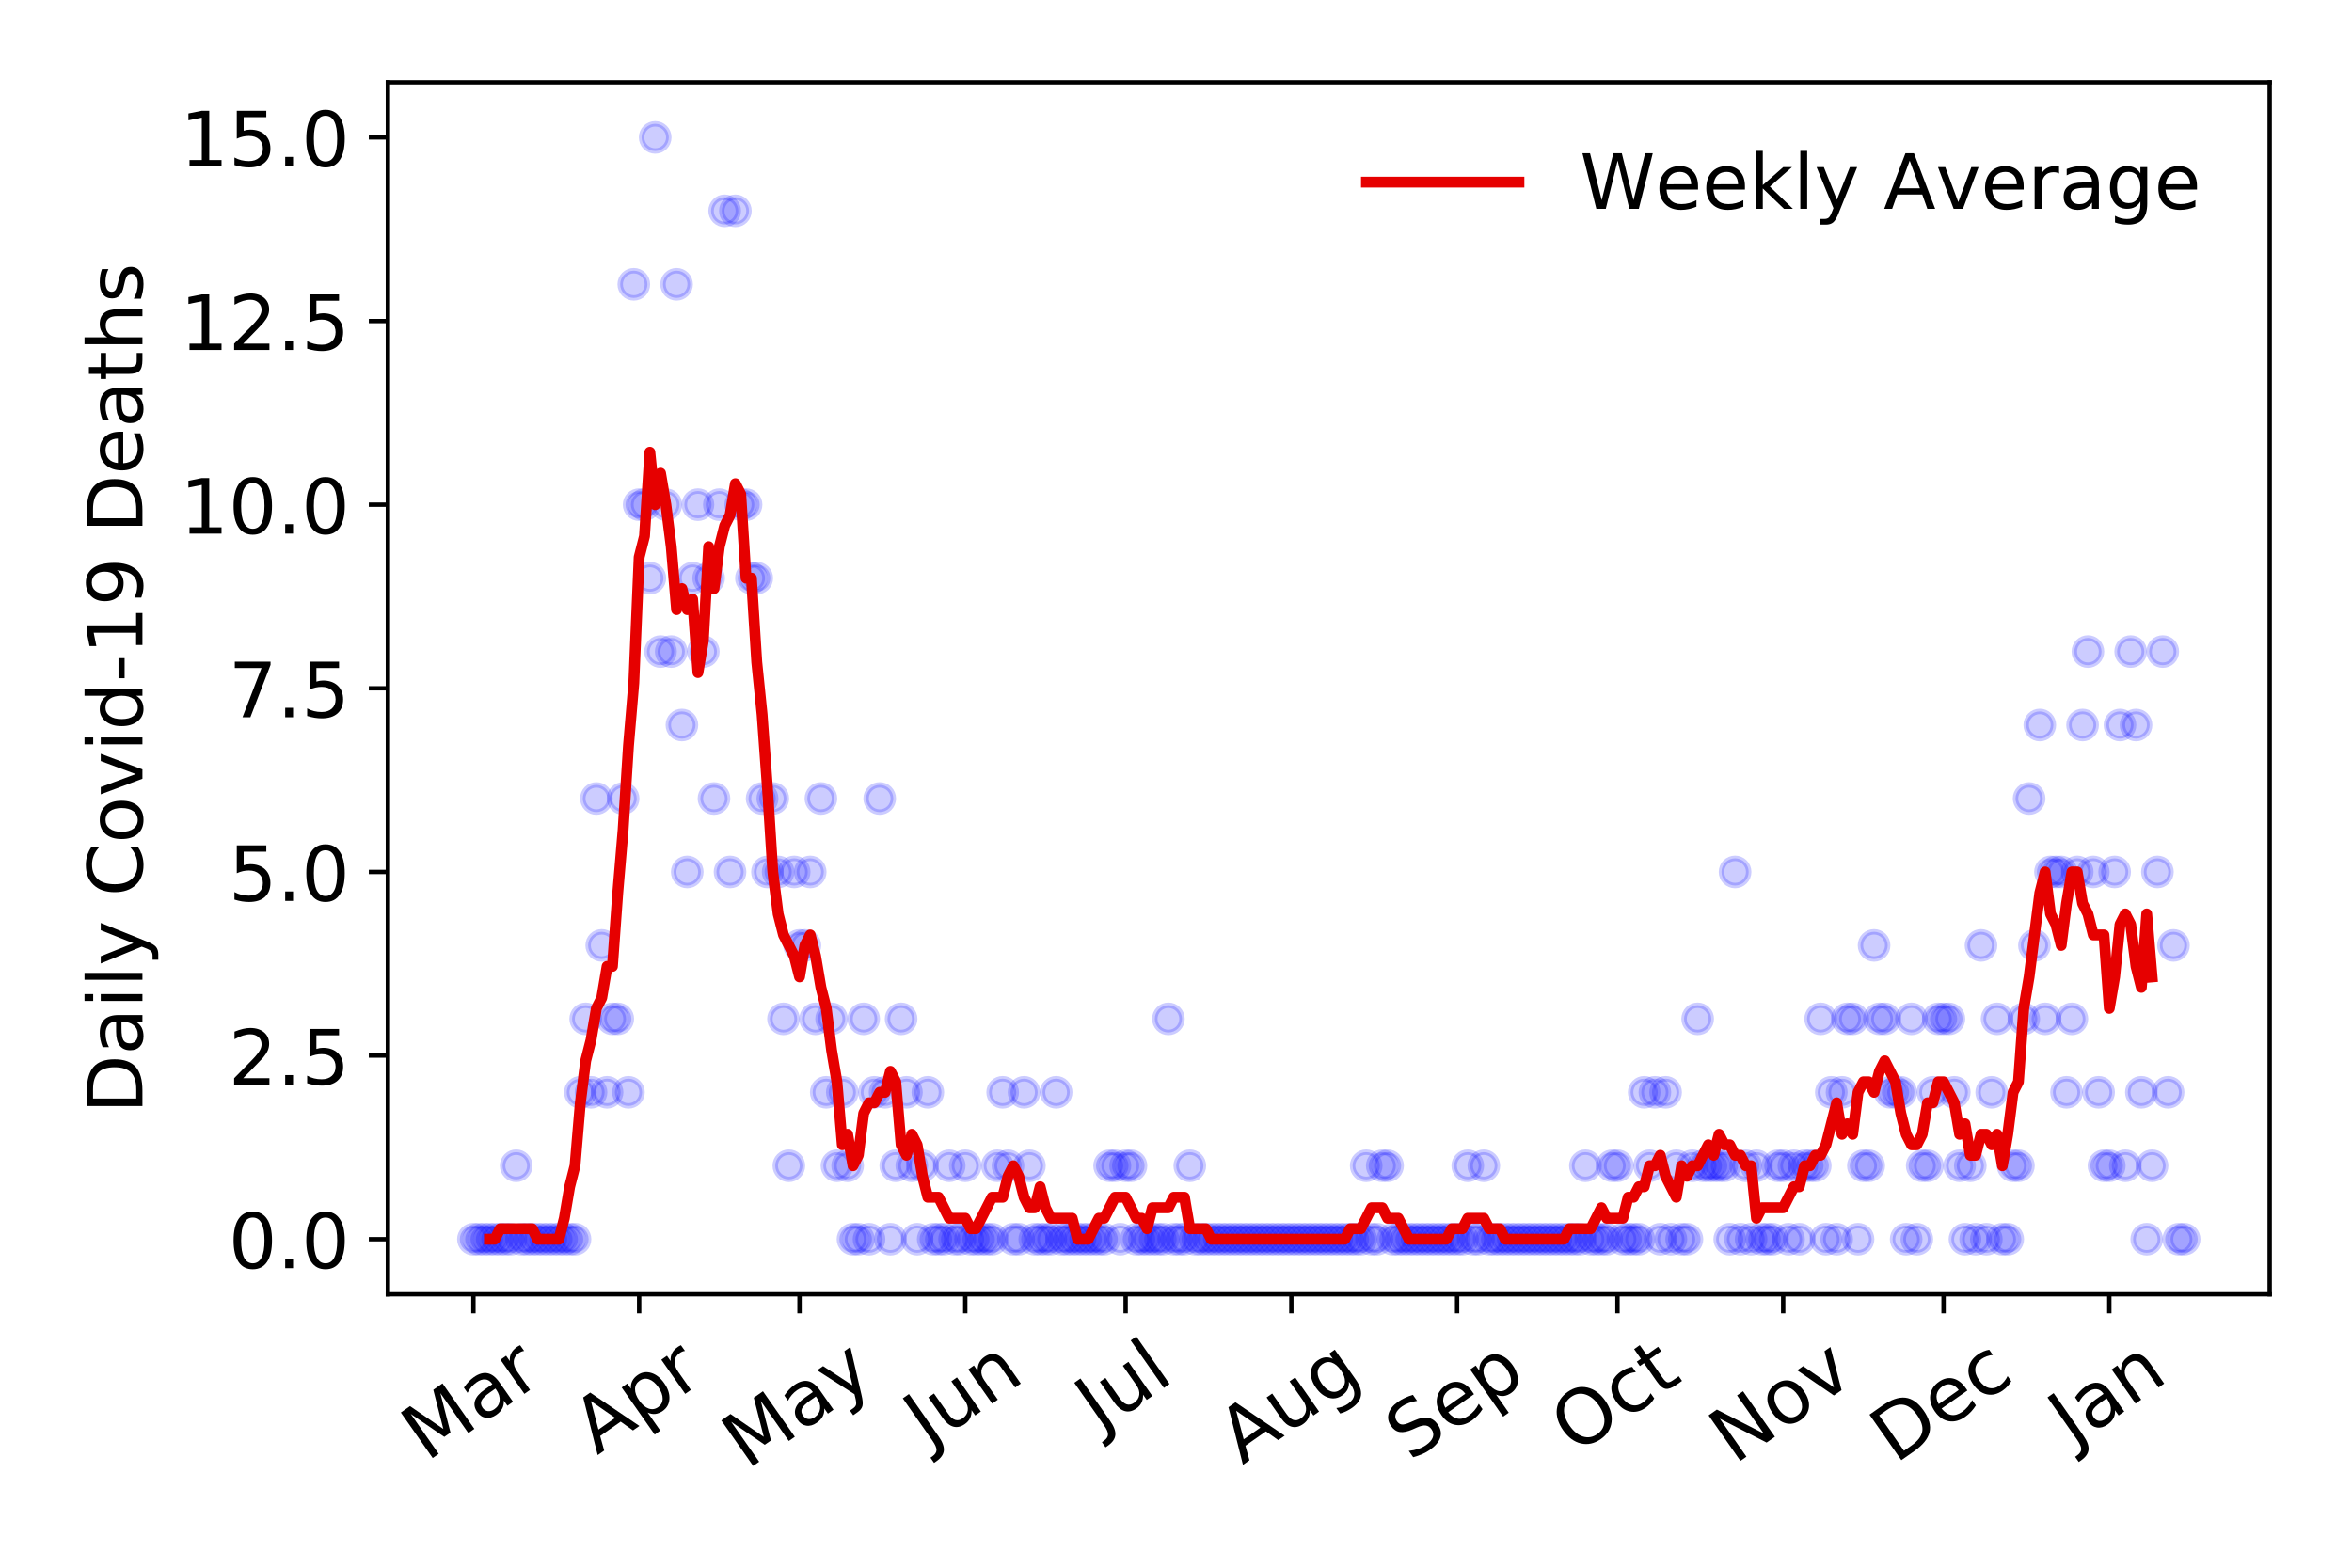 <?xml version="1.0" encoding="utf-8" standalone="no"?>
<!DOCTYPE svg PUBLIC "-//W3C//DTD SVG 1.1//EN"
  "http://www.w3.org/Graphics/SVG/1.1/DTD/svg11.dtd">
<!-- Created with matplotlib (https://matplotlib.org/) -->
<svg height="288pt" version="1.1" viewBox="0 0 432 288" width="432pt" xmlns="http://www.w3.org/2000/svg" xmlns:xlink="http://www.w3.org/1999/xlink">
 <defs>
  <style type="text/css">
*{stroke-linecap:butt;stroke-linejoin:round;}
  </style>
 </defs>
 <g id="figure_1">
  <g id="patch_1">
   <path d="M 0 288 
L 432 288 
L 432 0 
L 0 0 
z
" style="fill:#ffffff;"/>
  </g>
  <g id="axes_1">
   <g id="patch_2">
    <path d="M 71.245 237.778 
L 416.88 237.778 
L 416.88 15.12 
L 71.245 15.12 
z
" style="fill:#ffffff;"/>
   </g>
   <g id="matplotlib.axis_1">
    <g id="xtick_1">
     <g id="line2d_1">
      <defs>
       <path d="M 0 0 
L 0 3.5 
" id="m527983620c" style="stroke:#000000;stroke-width:0.8;"/>
      </defs>
      <g>
       <use style="stroke:#000000;stroke-width:0.8;" x="86.956" xlink:href="#m527983620c" y="237.778"/>
      </g>
     </g>
     <g id="text_1">
      <!-- Mar -->
      <defs>
       <path d="M 9.812 72.906 
L 24.516 72.906 
L 43.109 23.297 
L 61.812 72.906 
L 76.516 72.906 
L 76.516 0 
L 66.891 0 
L 66.891 64.016 
L 48.094 14.016 
L 38.188 14.016 
L 19.391 64.016 
L 19.391 0 
L 9.812 0 
z
" id="DejaVuSans-77"/>
       <path d="M 34.281 27.484 
Q 23.391 27.484 19.188 25 
Q 14.984 22.516 14.984 16.5 
Q 14.984 11.719 18.141 8.906 
Q 21.297 6.109 26.703 6.109 
Q 34.188 6.109 38.703 11.406 
Q 43.219 16.703 43.219 25.484 
L 43.219 27.484 
z
M 52.203 31.203 
L 52.203 0 
L 43.219 0 
L 43.219 8.297 
Q 40.141 3.328 35.547 0.953 
Q 30.953 -1.422 24.312 -1.422 
Q 15.922 -1.422 10.953 3.297 
Q 6 8.016 6 15.922 
Q 6 25.141 12.172 29.828 
Q 18.359 34.516 30.609 34.516 
L 43.219 34.516 
L 43.219 35.406 
Q 43.219 41.609 39.141 45 
Q 35.062 48.391 27.688 48.391 
Q 23 48.391 18.547 47.266 
Q 14.109 46.141 10.016 43.891 
L 10.016 52.203 
Q 14.938 54.109 19.578 55.047 
Q 24.219 56 28.609 56 
Q 40.484 56 46.344 49.844 
Q 52.203 43.703 52.203 31.203 
z
" id="DejaVuSans-97"/>
       <path d="M 41.109 46.297 
Q 39.594 47.172 37.812 47.578 
Q 36.031 48 33.891 48 
Q 26.266 48 22.188 43.047 
Q 18.109 38.094 18.109 28.812 
L 18.109 0 
L 9.078 0 
L 9.078 54.688 
L 18.109 54.688 
L 18.109 46.188 
Q 20.953 51.172 25.484 53.578 
Q 30.031 56 36.531 56 
Q 37.453 56 38.578 55.875 
Q 39.703 55.766 41.062 55.516 
z
" id="DejaVuSans-114"/>
      </defs>
      <g transform="translate(78.353 268.643)rotate(-35)scale(0.14 -0.14)">
       <use xlink:href="#DejaVuSans-77"/>
       <use x="86.279" xlink:href="#DejaVuSans-97"/>
       <use x="147.559" xlink:href="#DejaVuSans-114"/>
      </g>
     </g>
    </g>
    <g id="xtick_2">
     <g id="line2d_2">
      <g>
       <use style="stroke:#000000;stroke-width:0.8;" x="117.395" xlink:href="#m527983620c" y="237.778"/>
      </g>
     </g>
     <g id="text_2">
      <!-- Apr -->
      <defs>
       <path d="M 34.188 63.188 
L 20.797 26.906 
L 47.609 26.906 
z
M 28.609 72.906 
L 39.797 72.906 
L 67.578 0 
L 57.328 0 
L 50.688 18.703 
L 17.828 18.703 
L 11.188 0 
L 0.781 0 
z
" id="DejaVuSans-65"/>
       <path d="M 18.109 8.203 
L 18.109 -20.797 
L 9.078 -20.797 
L 9.078 54.688 
L 18.109 54.688 
L 18.109 46.391 
Q 20.953 51.266 25.266 53.625 
Q 29.594 56 35.594 56 
Q 45.562 56 51.781 48.094 
Q 58.016 40.188 58.016 27.297 
Q 58.016 14.406 51.781 6.484 
Q 45.562 -1.422 35.594 -1.422 
Q 29.594 -1.422 25.266 0.953 
Q 20.953 3.328 18.109 8.203 
z
M 48.688 27.297 
Q 48.688 37.203 44.609 42.844 
Q 40.531 48.484 33.406 48.484 
Q 26.266 48.484 22.188 42.844 
Q 18.109 37.203 18.109 27.297 
Q 18.109 17.391 22.188 11.75 
Q 26.266 6.109 33.406 6.109 
Q 40.531 6.109 44.609 11.75 
Q 48.688 17.391 48.688 27.297 
z
" id="DejaVuSans-112"/>
      </defs>
      <g transform="translate(109.691 267.384)rotate(-35)scale(0.14 -0.14)">
       <use xlink:href="#DejaVuSans-65"/>
       <use x="68.408" xlink:href="#DejaVuSans-112"/>
       <use x="131.885" xlink:href="#DejaVuSans-114"/>
      </g>
     </g>
    </g>
    <g id="xtick_3">
     <g id="line2d_3">
      <g>
       <use style="stroke:#000000;stroke-width:0.8;" x="146.853" xlink:href="#m527983620c" y="237.778"/>
      </g>
     </g>
     <g id="text_3">
      <!-- May -->
      <defs>
       <path d="M 32.172 -5.078 
Q 28.375 -14.844 24.75 -17.812 
Q 21.141 -20.797 15.094 -20.797 
L 7.906 -20.797 
L 7.906 -13.281 
L 13.188 -13.281 
Q 16.891 -13.281 18.938 -11.516 
Q 21 -9.766 23.484 -3.219 
L 25.094 0.875 
L 2.984 54.688 
L 12.5 54.688 
L 29.594 11.922 
L 46.688 54.688 
L 56.203 54.688 
z
" id="DejaVuSans-121"/>
      </defs>
      <g transform="translate(137.213 270.094)rotate(-35)scale(0.14 -0.14)">
       <use xlink:href="#DejaVuSans-77"/>
       <use x="86.279" xlink:href="#DejaVuSans-97"/>
       <use x="147.559" xlink:href="#DejaVuSans-121"/>
      </g>
     </g>
    </g>
    <g id="xtick_4">
     <g id="line2d_4">
      <g>
       <use style="stroke:#000000;stroke-width:0.8;" x="177.292" xlink:href="#m527983620c" y="237.778"/>
      </g>
     </g>
     <g id="text_4">
      <!-- Jun -->
      <defs>
       <path d="M 9.812 72.906 
L 19.672 72.906 
L 19.672 5.078 
Q 19.672 -8.109 14.672 -14.062 
Q 9.672 -20.016 -1.422 -20.016 
L -5.172 -20.016 
L -5.172 -11.719 
L -2.094 -11.719 
Q 4.438 -11.719 7.125 -8.047 
Q 9.812 -4.391 9.812 5.078 
z
" id="DejaVuSans-74"/>
       <path d="M 8.5 21.578 
L 8.5 54.688 
L 17.484 54.688 
L 17.484 21.922 
Q 17.484 14.156 20.5 10.266 
Q 23.531 6.391 29.594 6.391 
Q 36.859 6.391 41.078 11.031 
Q 45.312 15.672 45.312 23.688 
L 45.312 54.688 
L 54.297 54.688 
L 54.297 0 
L 45.312 0 
L 45.312 8.406 
Q 42.047 3.422 37.719 1 
Q 33.406 -1.422 27.688 -1.422 
Q 18.266 -1.422 13.375 4.438 
Q 8.5 10.297 8.5 21.578 
z
M 31.109 56 
z
" id="DejaVuSans-117"/>
       <path d="M 54.891 33.016 
L 54.891 0 
L 45.906 0 
L 45.906 32.719 
Q 45.906 40.484 42.875 44.328 
Q 39.844 48.188 33.797 48.188 
Q 26.516 48.188 22.312 43.547 
Q 18.109 38.922 18.109 30.906 
L 18.109 0 
L 9.078 0 
L 9.078 54.688 
L 18.109 54.688 
L 18.109 46.188 
Q 21.344 51.125 25.703 53.562 
Q 30.078 56 35.797 56 
Q 45.219 56 50.047 50.172 
Q 54.891 44.344 54.891 33.016 
z
" id="DejaVuSans-110"/>
      </defs>
      <g transform="translate(170.548 266.039)rotate(-35)scale(0.14 -0.14)">
       <use xlink:href="#DejaVuSans-74"/>
       <use x="29.492" xlink:href="#DejaVuSans-117"/>
       <use x="92.871" xlink:href="#DejaVuSans-110"/>
      </g>
     </g>
    </g>
    <g id="xtick_5">
     <g id="line2d_5">
      <g>
       <use style="stroke:#000000;stroke-width:0.8;" x="206.75" xlink:href="#m527983620c" y="237.778"/>
      </g>
     </g>
     <g id="text_5">
      <!-- Jul -->
      <defs>
       <path d="M 9.422 75.984 
L 18.406 75.984 
L 18.406 0 
L 9.422 0 
z
" id="DejaVuSans-108"/>
      </defs>
      <g transform="translate(202.047 263.181)rotate(-35)scale(0.14 -0.14)">
       <use xlink:href="#DejaVuSans-74"/>
       <use x="29.492" xlink:href="#DejaVuSans-117"/>
       <use x="92.871" xlink:href="#DejaVuSans-108"/>
      </g>
     </g>
    </g>
    <g id="xtick_6">
     <g id="line2d_6">
      <g>
       <use style="stroke:#000000;stroke-width:0.8;" x="237.189" xlink:href="#m527983620c" y="237.778"/>
      </g>
     </g>
     <g id="text_6">
      <!-- Aug -->
      <defs>
       <path d="M 45.406 27.984 
Q 45.406 37.75 41.375 43.109 
Q 37.359 48.484 30.078 48.484 
Q 22.859 48.484 18.828 43.109 
Q 14.797 37.75 14.797 27.984 
Q 14.797 18.266 18.828 12.891 
Q 22.859 7.516 30.078 7.516 
Q 37.359 7.516 41.375 12.891 
Q 45.406 18.266 45.406 27.984 
z
M 54.391 6.781 
Q 54.391 -7.172 48.188 -13.984 
Q 42 -20.797 29.203 -20.797 
Q 24.469 -20.797 20.266 -20.094 
Q 16.062 -19.391 12.109 -17.922 
L 12.109 -9.188 
Q 16.062 -11.328 19.922 -12.344 
Q 23.781 -13.375 27.781 -13.375 
Q 36.625 -13.375 41.016 -8.766 
Q 45.406 -4.156 45.406 5.172 
L 45.406 9.625 
Q 42.625 4.781 38.281 2.391 
Q 33.938 0 27.875 0 
Q 17.828 0 11.672 7.656 
Q 5.516 15.328 5.516 27.984 
Q 5.516 40.672 11.672 48.328 
Q 17.828 56 27.875 56 
Q 33.938 56 38.281 53.609 
Q 42.625 51.219 45.406 46.391 
L 45.406 54.688 
L 54.391 54.688 
z
" id="DejaVuSans-103"/>
      </defs>
      <g transform="translate(228.208 269.172)rotate(-35)scale(0.14 -0.14)">
       <use xlink:href="#DejaVuSans-65"/>
       <use x="68.408" xlink:href="#DejaVuSans-117"/>
       <use x="131.787" xlink:href="#DejaVuSans-103"/>
      </g>
     </g>
    </g>
    <g id="xtick_7">
     <g id="line2d_7">
      <g>
       <use style="stroke:#000000;stroke-width:0.8;" x="267.629" xlink:href="#m527983620c" y="237.778"/>
      </g>
     </g>
     <g id="text_7">
      <!-- Sep -->
      <defs>
       <path d="M 53.516 70.516 
L 53.516 60.891 
Q 47.906 63.578 42.922 64.891 
Q 37.938 66.219 33.297 66.219 
Q 25.25 66.219 20.875 63.094 
Q 16.5 59.969 16.5 54.203 
Q 16.5 49.359 19.406 46.891 
Q 22.312 44.438 30.422 42.922 
L 36.375 41.703 
Q 47.406 39.594 52.656 34.297 
Q 57.906 29 57.906 20.125 
Q 57.906 9.516 50.797 4.047 
Q 43.703 -1.422 29.984 -1.422 
Q 24.812 -1.422 18.969 -0.25 
Q 13.141 0.922 6.891 3.219 
L 6.891 13.375 
Q 12.891 10.016 18.656 8.297 
Q 24.422 6.594 29.984 6.594 
Q 38.422 6.594 43.016 9.906 
Q 47.609 13.234 47.609 19.391 
Q 47.609 24.75 44.312 27.781 
Q 41.016 30.812 33.5 32.328 
L 27.484 33.5 
Q 16.453 35.688 11.516 40.375 
Q 6.594 45.062 6.594 53.422 
Q 6.594 63.094 13.406 68.656 
Q 20.219 74.219 32.172 74.219 
Q 37.312 74.219 42.625 73.281 
Q 47.953 72.359 53.516 70.516 
z
" id="DejaVuSans-83"/>
       <path d="M 56.203 29.594 
L 56.203 25.203 
L 14.891 25.203 
Q 15.484 15.922 20.484 11.062 
Q 25.484 6.203 34.422 6.203 
Q 39.594 6.203 44.453 7.469 
Q 49.312 8.734 54.109 11.281 
L 54.109 2.781 
Q 49.266 0.734 44.188 -0.344 
Q 39.109 -1.422 33.891 -1.422 
Q 20.797 -1.422 13.156 6.188 
Q 5.516 13.812 5.516 26.812 
Q 5.516 40.234 12.766 48.109 
Q 20.016 56 32.328 56 
Q 43.359 56 49.781 48.891 
Q 56.203 41.797 56.203 29.594 
z
M 47.219 32.234 
Q 47.125 39.594 43.094 43.984 
Q 39.062 48.391 32.422 48.391 
Q 24.906 48.391 20.391 44.141 
Q 15.875 39.891 15.188 32.172 
z
" id="DejaVuSans-101"/>
      </defs>
      <g transform="translate(259.036 268.629)rotate(-35)scale(0.14 -0.14)">
       <use xlink:href="#DejaVuSans-83"/>
       <use x="63.477" xlink:href="#DejaVuSans-101"/>
       <use x="125" xlink:href="#DejaVuSans-112"/>
      </g>
     </g>
    </g>
    <g id="xtick_8">
     <g id="line2d_8">
      <g>
       <use style="stroke:#000000;stroke-width:0.8;" x="297.086" xlink:href="#m527983620c" y="237.778"/>
      </g>
     </g>
     <g id="text_8">
      <!-- Oct -->
      <defs>
       <path d="M 39.406 66.219 
Q 28.656 66.219 22.328 58.203 
Q 16.016 50.203 16.016 36.375 
Q 16.016 22.609 22.328 14.594 
Q 28.656 6.594 39.406 6.594 
Q 50.141 6.594 56.422 14.594 
Q 62.703 22.609 62.703 36.375 
Q 62.703 50.203 56.422 58.203 
Q 50.141 66.219 39.406 66.219 
z
M 39.406 74.219 
Q 54.734 74.219 63.906 63.938 
Q 73.094 53.656 73.094 36.375 
Q 73.094 19.141 63.906 8.859 
Q 54.734 -1.422 39.406 -1.422 
Q 24.031 -1.422 14.812 8.828 
Q 5.609 19.094 5.609 36.375 
Q 5.609 53.656 14.812 63.938 
Q 24.031 74.219 39.406 74.219 
z
" id="DejaVuSans-79"/>
       <path d="M 48.781 52.594 
L 48.781 44.188 
Q 44.969 46.297 41.141 47.344 
Q 37.312 48.391 33.406 48.391 
Q 24.656 48.391 19.812 42.844 
Q 14.984 37.312 14.984 27.297 
Q 14.984 17.281 19.812 11.734 
Q 24.656 6.203 33.406 6.203 
Q 37.312 6.203 41.141 7.25 
Q 44.969 8.297 48.781 10.406 
L 48.781 2.094 
Q 45.016 0.344 40.984 -0.531 
Q 36.969 -1.422 32.422 -1.422 
Q 20.062 -1.422 12.781 6.344 
Q 5.516 14.109 5.516 27.297 
Q 5.516 40.672 12.859 48.328 
Q 20.219 56 33.016 56 
Q 37.156 56 41.109 55.141 
Q 45.062 54.297 48.781 52.594 
z
" id="DejaVuSans-99"/>
       <path d="M 18.312 70.219 
L 18.312 54.688 
L 36.812 54.688 
L 36.812 47.703 
L 18.312 47.703 
L 18.312 18.016 
Q 18.312 11.328 20.141 9.422 
Q 21.969 7.516 27.594 7.516 
L 36.812 7.516 
L 36.812 0 
L 27.594 0 
Q 17.188 0 13.234 3.875 
Q 9.281 7.766 9.281 18.016 
L 9.281 47.703 
L 2.688 47.703 
L 2.688 54.688 
L 9.281 54.688 
L 9.281 70.219 
z
" id="DejaVuSans-116"/>
      </defs>
      <g transform="translate(289.387 267.377)rotate(-35)scale(0.14 -0.14)">
       <use xlink:href="#DejaVuSans-79"/>
       <use x="78.711" xlink:href="#DejaVuSans-99"/>
       <use x="133.691" xlink:href="#DejaVuSans-116"/>
      </g>
     </g>
    </g>
    <g id="xtick_9">
     <g id="line2d_9">
      <g>
       <use style="stroke:#000000;stroke-width:0.8;" x="327.525" xlink:href="#m527983620c" y="237.778"/>
      </g>
     </g>
     <g id="text_9">
      <!-- Nov -->
      <defs>
       <path d="M 9.812 72.906 
L 23.094 72.906 
L 55.422 11.922 
L 55.422 72.906 
L 64.984 72.906 
L 64.984 0 
L 51.703 0 
L 19.391 60.984 
L 19.391 0 
L 9.812 0 
z
" id="DejaVuSans-78"/>
       <path d="M 30.609 48.391 
Q 23.391 48.391 19.188 42.75 
Q 14.984 37.109 14.984 27.297 
Q 14.984 17.484 19.156 11.844 
Q 23.344 6.203 30.609 6.203 
Q 37.797 6.203 41.984 11.859 
Q 46.188 17.531 46.188 27.297 
Q 46.188 37.016 41.984 42.703 
Q 37.797 48.391 30.609 48.391 
z
M 30.609 56 
Q 42.328 56 49.016 48.375 
Q 55.719 40.766 55.719 27.297 
Q 55.719 13.875 49.016 6.219 
Q 42.328 -1.422 30.609 -1.422 
Q 18.844 -1.422 12.172 6.219 
Q 5.516 13.875 5.516 27.297 
Q 5.516 40.766 12.172 48.375 
Q 18.844 56 30.609 56 
z
" id="DejaVuSans-111"/>
       <path d="M 2.984 54.688 
L 12.5 54.688 
L 29.594 8.797 
L 46.688 54.688 
L 56.203 54.688 
L 35.688 0 
L 23.484 0 
z
" id="DejaVuSans-118"/>
      </defs>
      <g transform="translate(318.549 269.166)rotate(-35)scale(0.14 -0.14)">
       <use xlink:href="#DejaVuSans-78"/>
       <use x="74.805" xlink:href="#DejaVuSans-111"/>
       <use x="135.986" xlink:href="#DejaVuSans-118"/>
      </g>
     </g>
    </g>
    <g id="xtick_10">
     <g id="line2d_10">
      <g>
       <use style="stroke:#000000;stroke-width:0.8;" x="356.983" xlink:href="#m527983620c" y="237.778"/>
      </g>
     </g>
     <g id="text_10">
      <!-- Dec -->
      <defs>
       <path d="M 19.672 64.797 
L 19.672 8.109 
L 31.594 8.109 
Q 46.688 8.109 53.688 14.938 
Q 60.688 21.781 60.688 36.531 
Q 60.688 51.172 53.688 57.984 
Q 46.688 64.797 31.594 64.797 
z
M 9.812 72.906 
L 30.078 72.906 
Q 51.266 72.906 61.172 64.094 
Q 71.094 55.281 71.094 36.531 
Q 71.094 17.672 61.125 8.828 
Q 51.172 0 30.078 0 
L 9.812 0 
z
" id="DejaVuSans-68"/>
      </defs>
      <g transform="translate(348.103 269.032)rotate(-35)scale(0.14 -0.14)">
       <use xlink:href="#DejaVuSans-68"/>
       <use x="77.002" xlink:href="#DejaVuSans-101"/>
       <use x="138.525" xlink:href="#DejaVuSans-99"/>
      </g>
     </g>
    </g>
    <g id="xtick_11">
     <g id="line2d_11">
      <g>
       <use style="stroke:#000000;stroke-width:0.8;" x="387.422" xlink:href="#m527983620c" y="237.778"/>
      </g>
     </g>
     <g id="text_11">
      <!-- Jan -->
      <g transform="translate(380.799 265.871)rotate(-35)scale(0.14 -0.14)">
       <use xlink:href="#DejaVuSans-74"/>
       <use x="29.492" xlink:href="#DejaVuSans-97"/>
       <use x="90.771" xlink:href="#DejaVuSans-110"/>
      </g>
     </g>
    </g>
   </g>
   <g id="matplotlib.axis_2">
    <g id="ytick_1">
     <g id="line2d_12">
      <defs>
       <path d="M 0 0 
L -3.5 0 
" id="mf577989f24" style="stroke:#000000;stroke-width:0.8;"/>
      </defs>
      <g>
       <use style="stroke:#000000;stroke-width:0.8;" x="71.245" xlink:href="#mf577989f24" y="227.657"/>
      </g>
     </g>
     <g id="text_12">
      <!-- 0.0 -->
      <defs>
       <path d="M 31.781 66.406 
Q 24.172 66.406 20.328 58.906 
Q 16.5 51.422 16.5 36.375 
Q 16.5 21.391 20.328 13.891 
Q 24.172 6.391 31.781 6.391 
Q 39.453 6.391 43.281 13.891 
Q 47.125 21.391 47.125 36.375 
Q 47.125 51.422 43.281 58.906 
Q 39.453 66.406 31.781 66.406 
z
M 31.781 74.219 
Q 44.047 74.219 50.516 64.516 
Q 56.984 54.828 56.984 36.375 
Q 56.984 17.969 50.516 8.266 
Q 44.047 -1.422 31.781 -1.422 
Q 19.531 -1.422 13.062 8.266 
Q 6.594 17.969 6.594 36.375 
Q 6.594 54.828 13.062 64.516 
Q 19.531 74.219 31.781 74.219 
z
" id="DejaVuSans-48"/>
       <path d="M 10.688 12.406 
L 21 12.406 
L 21 0 
L 10.688 0 
z
" id="DejaVuSans-46"/>
      </defs>
      <g transform="translate(41.981 232.976)scale(0.14 -0.14)">
       <use xlink:href="#DejaVuSans-48"/>
       <use x="63.623" xlink:href="#DejaVuSans-46"/>
       <use x="95.41" xlink:href="#DejaVuSans-48"/>
      </g>
     </g>
    </g>
    <g id="ytick_2">
     <g id="line2d_13">
      <g>
       <use style="stroke:#000000;stroke-width:0.8;" x="71.245" xlink:href="#mf577989f24" y="193.921"/>
      </g>
     </g>
     <g id="text_13">
      <!-- 2.5 -->
      <defs>
       <path d="M 19.188 8.297 
L 53.609 8.297 
L 53.609 0 
L 7.328 0 
L 7.328 8.297 
Q 12.938 14.109 22.625 23.891 
Q 32.328 33.688 34.812 36.531 
Q 39.547 41.844 41.422 45.531 
Q 43.312 49.219 43.312 52.781 
Q 43.312 58.594 39.234 62.25 
Q 35.156 65.922 28.609 65.922 
Q 23.969 65.922 18.812 64.312 
Q 13.672 62.703 7.812 59.422 
L 7.812 69.391 
Q 13.766 71.781 18.938 73 
Q 24.125 74.219 28.422 74.219 
Q 39.75 74.219 46.484 68.547 
Q 53.219 62.891 53.219 53.422 
Q 53.219 48.922 51.531 44.891 
Q 49.859 40.875 45.406 35.406 
Q 44.188 33.984 37.641 27.219 
Q 31.109 20.453 19.188 8.297 
z
" id="DejaVuSans-50"/>
       <path d="M 10.797 72.906 
L 49.516 72.906 
L 49.516 64.594 
L 19.828 64.594 
L 19.828 46.734 
Q 21.969 47.469 24.109 47.828 
Q 26.266 48.188 28.422 48.188 
Q 40.625 48.188 47.75 41.5 
Q 54.891 34.812 54.891 23.391 
Q 54.891 11.625 47.562 5.094 
Q 40.234 -1.422 26.906 -1.422 
Q 22.312 -1.422 17.547 -0.641 
Q 12.797 0.141 7.719 1.703 
L 7.719 11.625 
Q 12.109 9.234 16.797 8.062 
Q 21.484 6.891 26.703 6.891 
Q 35.156 6.891 40.078 11.328 
Q 45.016 15.766 45.016 23.391 
Q 45.016 31 40.078 35.438 
Q 35.156 39.891 26.703 39.891 
Q 22.75 39.891 18.812 39.016 
Q 14.891 38.141 10.797 36.281 
z
" id="DejaVuSans-53"/>
      </defs>
      <g transform="translate(41.981 199.24)scale(0.14 -0.14)">
       <use xlink:href="#DejaVuSans-50"/>
       <use x="63.623" xlink:href="#DejaVuSans-46"/>
       <use x="95.41" xlink:href="#DejaVuSans-53"/>
      </g>
     </g>
    </g>
    <g id="ytick_3">
     <g id="line2d_14">
      <g>
       <use style="stroke:#000000;stroke-width:0.8;" x="71.245" xlink:href="#mf577989f24" y="160.185"/>
      </g>
     </g>
     <g id="text_14">
      <!-- 5.0 -->
      <g transform="translate(41.981 165.504)scale(0.14 -0.14)">
       <use xlink:href="#DejaVuSans-53"/>
       <use x="63.623" xlink:href="#DejaVuSans-46"/>
       <use x="95.41" xlink:href="#DejaVuSans-48"/>
      </g>
     </g>
    </g>
    <g id="ytick_4">
     <g id="line2d_15">
      <g>
       <use style="stroke:#000000;stroke-width:0.8;" x="71.245" xlink:href="#mf577989f24" y="126.449"/>
      </g>
     </g>
     <g id="text_15">
      <!-- 7.5 -->
      <defs>
       <path d="M 8.203 72.906 
L 55.078 72.906 
L 55.078 68.703 
L 28.609 0 
L 18.312 0 
L 43.219 64.594 
L 8.203 64.594 
z
" id="DejaVuSans-55"/>
      </defs>
      <g transform="translate(41.981 131.768)scale(0.14 -0.14)">
       <use xlink:href="#DejaVuSans-55"/>
       <use x="63.623" xlink:href="#DejaVuSans-46"/>
       <use x="95.41" xlink:href="#DejaVuSans-53"/>
      </g>
     </g>
    </g>
    <g id="ytick_5">
     <g id="line2d_16">
      <g>
       <use style="stroke:#000000;stroke-width:0.8;" x="71.245" xlink:href="#mf577989f24" y="92.713"/>
      </g>
     </g>
     <g id="text_16">
      <!-- 10.0 -->
      <defs>
       <path d="M 12.406 8.297 
L 28.516 8.297 
L 28.516 63.922 
L 10.984 60.406 
L 10.984 69.391 
L 28.422 72.906 
L 38.281 72.906 
L 38.281 8.297 
L 54.391 8.297 
L 54.391 0 
L 12.406 0 
z
" id="DejaVuSans-49"/>
      </defs>
      <g transform="translate(33.073 98.032)scale(0.14 -0.14)">
       <use xlink:href="#DejaVuSans-49"/>
       <use x="63.623" xlink:href="#DejaVuSans-48"/>
       <use x="127.246" xlink:href="#DejaVuSans-46"/>
       <use x="159.033" xlink:href="#DejaVuSans-48"/>
      </g>
     </g>
    </g>
    <g id="ytick_6">
     <g id="line2d_17">
      <g>
       <use style="stroke:#000000;stroke-width:0.8;" x="71.245" xlink:href="#mf577989f24" y="58.977"/>
      </g>
     </g>
     <g id="text_17">
      <!-- 12.5 -->
      <g transform="translate(33.073 64.296)scale(0.14 -0.14)">
       <use xlink:href="#DejaVuSans-49"/>
       <use x="63.623" xlink:href="#DejaVuSans-50"/>
       <use x="127.246" xlink:href="#DejaVuSans-46"/>
       <use x="159.033" xlink:href="#DejaVuSans-53"/>
      </g>
     </g>
    </g>
    <g id="ytick_7">
     <g id="line2d_18">
      <g>
       <use style="stroke:#000000;stroke-width:0.8;" x="71.245" xlink:href="#mf577989f24" y="25.241"/>
      </g>
     </g>
     <g id="text_18">
      <!-- 15.0 -->
      <g transform="translate(33.073 30.56)scale(0.14 -0.14)">
       <use xlink:href="#DejaVuSans-49"/>
       <use x="63.623" xlink:href="#DejaVuSans-53"/>
       <use x="127.246" xlink:href="#DejaVuSans-46"/>
       <use x="159.033" xlink:href="#DejaVuSans-48"/>
      </g>
     </g>
    </g>
    <g id="text_19">
     <!-- Daily Covid-19 Deaths -->
     <defs>
      <path d="M 9.422 54.688 
L 18.406 54.688 
L 18.406 0 
L 9.422 0 
z
M 9.422 75.984 
L 18.406 75.984 
L 18.406 64.594 
L 9.422 64.594 
z
" id="DejaVuSans-105"/>
      <path id="DejaVuSans-32"/>
      <path d="M 64.406 67.281 
L 64.406 56.891 
Q 59.422 61.531 53.781 63.812 
Q 48.141 66.109 41.797 66.109 
Q 29.297 66.109 22.656 58.469 
Q 16.016 50.828 16.016 36.375 
Q 16.016 21.969 22.656 14.328 
Q 29.297 6.688 41.797 6.688 
Q 48.141 6.688 53.781 8.984 
Q 59.422 11.281 64.406 15.922 
L 64.406 5.609 
Q 59.234 2.094 53.438 0.328 
Q 47.656 -1.422 41.219 -1.422 
Q 24.656 -1.422 15.125 8.703 
Q 5.609 18.844 5.609 36.375 
Q 5.609 53.953 15.125 64.078 
Q 24.656 74.219 41.219 74.219 
Q 47.75 74.219 53.531 72.484 
Q 59.328 70.75 64.406 67.281 
z
" id="DejaVuSans-67"/>
      <path d="M 45.406 46.391 
L 45.406 75.984 
L 54.391 75.984 
L 54.391 0 
L 45.406 0 
L 45.406 8.203 
Q 42.578 3.328 38.25 0.953 
Q 33.938 -1.422 27.875 -1.422 
Q 17.969 -1.422 11.734 6.484 
Q 5.516 14.406 5.516 27.297 
Q 5.516 40.188 11.734 48.094 
Q 17.969 56 27.875 56 
Q 33.938 56 38.25 53.625 
Q 42.578 51.266 45.406 46.391 
z
M 14.797 27.297 
Q 14.797 17.391 18.875 11.75 
Q 22.953 6.109 30.078 6.109 
Q 37.203 6.109 41.297 11.75 
Q 45.406 17.391 45.406 27.297 
Q 45.406 37.203 41.297 42.844 
Q 37.203 48.484 30.078 48.484 
Q 22.953 48.484 18.875 42.844 
Q 14.797 37.203 14.797 27.297 
z
" id="DejaVuSans-100"/>
      <path d="M 4.891 31.391 
L 31.203 31.391 
L 31.203 23.391 
L 4.891 23.391 
z
" id="DejaVuSans-45"/>
      <path d="M 10.984 1.516 
L 10.984 10.5 
Q 14.703 8.734 18.5 7.812 
Q 22.312 6.891 25.984 6.891 
Q 35.75 6.891 40.891 13.453 
Q 46.047 20.016 46.781 33.406 
Q 43.953 29.203 39.594 26.953 
Q 35.25 24.703 29.984 24.703 
Q 19.047 24.703 12.672 31.312 
Q 6.297 37.938 6.297 49.422 
Q 6.297 60.641 12.938 67.422 
Q 19.578 74.219 30.609 74.219 
Q 43.266 74.219 49.922 64.516 
Q 56.594 54.828 56.594 36.375 
Q 56.594 19.141 48.406 8.859 
Q 40.234 -1.422 26.422 -1.422 
Q 22.703 -1.422 18.891 -0.688 
Q 15.094 0.047 10.984 1.516 
z
M 30.609 32.422 
Q 37.25 32.422 41.125 36.953 
Q 45.016 41.5 45.016 49.422 
Q 45.016 57.281 41.125 61.844 
Q 37.25 66.406 30.609 66.406 
Q 23.969 66.406 20.094 61.844 
Q 16.219 57.281 16.219 49.422 
Q 16.219 41.5 20.094 36.953 
Q 23.969 32.422 30.609 32.422 
z
" id="DejaVuSans-57"/>
      <path d="M 54.891 33.016 
L 54.891 0 
L 45.906 0 
L 45.906 32.719 
Q 45.906 40.484 42.875 44.328 
Q 39.844 48.188 33.797 48.188 
Q 26.516 48.188 22.312 43.547 
Q 18.109 38.922 18.109 30.906 
L 18.109 0 
L 9.078 0 
L 9.078 75.984 
L 18.109 75.984 
L 18.109 46.188 
Q 21.344 51.125 25.703 53.562 
Q 30.078 56 35.797 56 
Q 45.219 56 50.047 50.172 
Q 54.891 44.344 54.891 33.016 
z
" id="DejaVuSans-104"/>
      <path d="M 44.281 53.078 
L 44.281 44.578 
Q 40.484 46.531 36.375 47.5 
Q 32.281 48.484 27.875 48.484 
Q 21.188 48.484 17.844 46.438 
Q 14.5 44.391 14.5 40.281 
Q 14.5 37.156 16.891 35.375 
Q 19.281 33.594 26.516 31.984 
L 29.594 31.297 
Q 39.156 29.25 43.188 25.516 
Q 47.219 21.781 47.219 15.094 
Q 47.219 7.469 41.188 3.016 
Q 35.156 -1.422 24.609 -1.422 
Q 20.219 -1.422 15.453 -0.562 
Q 10.688 0.297 5.422 2 
L 5.422 11.281 
Q 10.406 8.688 15.234 7.391 
Q 20.062 6.109 24.812 6.109 
Q 31.156 6.109 34.562 8.281 
Q 37.984 10.453 37.984 14.406 
Q 37.984 18.062 35.516 20.016 
Q 33.062 21.969 24.703 23.781 
L 21.578 24.516 
Q 13.234 26.266 9.516 29.906 
Q 5.812 33.547 5.812 39.891 
Q 5.812 47.609 11.281 51.797 
Q 16.75 56 26.812 56 
Q 31.781 56 36.172 55.266 
Q 40.578 54.547 44.281 53.078 
z
" id="DejaVuSans-115"/>
     </defs>
     <g transform="translate(26.162 204.56)rotate(-90)scale(0.14 -0.14)">
      <use xlink:href="#DejaVuSans-68"/>
      <use x="77.002" xlink:href="#DejaVuSans-97"/>
      <use x="138.281" xlink:href="#DejaVuSans-105"/>
      <use x="166.064" xlink:href="#DejaVuSans-108"/>
      <use x="193.848" xlink:href="#DejaVuSans-121"/>
      <use x="253.027" xlink:href="#DejaVuSans-32"/>
      <use x="284.814" xlink:href="#DejaVuSans-67"/>
      <use x="354.639" xlink:href="#DejaVuSans-111"/>
      <use x="415.82" xlink:href="#DejaVuSans-118"/>
      <use x="475" xlink:href="#DejaVuSans-105"/>
      <use x="502.783" xlink:href="#DejaVuSans-100"/>
      <use x="566.26" xlink:href="#DejaVuSans-45"/>
      <use x="602.344" xlink:href="#DejaVuSans-49"/>
      <use x="665.967" xlink:href="#DejaVuSans-57"/>
      <use x="729.59" xlink:href="#DejaVuSans-32"/>
      <use x="761.377" xlink:href="#DejaVuSans-68"/>
      <use x="838.379" xlink:href="#DejaVuSans-101"/>
      <use x="899.902" xlink:href="#DejaVuSans-97"/>
      <use x="961.182" xlink:href="#DejaVuSans-116"/>
      <use x="1000.391" xlink:href="#DejaVuSans-104"/>
      <use x="1063.77" xlink:href="#DejaVuSans-115"/>
     </g>
    </g>
   </g>
   <g id="line2d_19">
    <defs>
     <path d="M 0 2.5 
C 0.663 2.5 1.299 2.237 1.768 1.768 
C 2.237 1.299 2.5 0.663 2.5 0 
C 2.5 -0.663 2.237 -1.299 1.768 -1.768 
C 1.299 -2.237 0.663 -2.5 0 -2.5 
C -0.663 -2.5 -1.299 -2.237 -1.768 -1.768 
C -2.237 -1.299 -2.5 -0.663 -2.5 0 
C -2.5 0.663 -2.237 1.299 -1.768 1.768 
C -1.299 2.237 -0.663 2.5 0 2.5 
z
" id="mce67c90017" style="stroke:#0000ff;stroke-opacity:0.2;"/>
    </defs>
    <g clip-path="url(#p1c51fc27bf)">
     <use style="fill:#0000ff;fill-opacity:0.2;stroke:#0000ff;stroke-opacity:0.2;" x="86.956" xlink:href="#mce67c90017" y="227.657"/>
     <use style="fill:#0000ff;fill-opacity:0.2;stroke:#0000ff;stroke-opacity:0.2;" x="87.938" xlink:href="#mce67c90017" y="227.657"/>
     <use style="fill:#0000ff;fill-opacity:0.2;stroke:#0000ff;stroke-opacity:0.2;" x="88.92" xlink:href="#mce67c90017" y="227.657"/>
     <use style="fill:#0000ff;fill-opacity:0.2;stroke:#0000ff;stroke-opacity:0.2;" x="89.901" xlink:href="#mce67c90017" y="227.657"/>
     <use style="fill:#0000ff;fill-opacity:0.2;stroke:#0000ff;stroke-opacity:0.2;" x="90.883" xlink:href="#mce67c90017" y="227.657"/>
     <use style="fill:#0000ff;fill-opacity:0.2;stroke:#0000ff;stroke-opacity:0.2;" x="91.865" xlink:href="#mce67c90017" y="227.657"/>
     <use style="fill:#0000ff;fill-opacity:0.2;stroke:#0000ff;stroke-opacity:0.2;" x="92.847" xlink:href="#mce67c90017" y="227.657"/>
     <use style="fill:#0000ff;fill-opacity:0.2;stroke:#0000ff;stroke-opacity:0.2;" x="93.829" xlink:href="#mce67c90017" y="227.657"/>
     <use style="fill:#0000ff;fill-opacity:0.2;stroke:#0000ff;stroke-opacity:0.2;" x="94.811" xlink:href="#mce67c90017" y="214.163"/>
     <use style="fill:#0000ff;fill-opacity:0.2;stroke:#0000ff;stroke-opacity:0.2;" x="95.793" xlink:href="#mce67c90017" y="227.657"/>
     <use style="fill:#0000ff;fill-opacity:0.2;stroke:#0000ff;stroke-opacity:0.2;" x="96.775" xlink:href="#mce67c90017" y="227.657"/>
     <use style="fill:#0000ff;fill-opacity:0.2;stroke:#0000ff;stroke-opacity:0.2;" x="97.757" xlink:href="#mce67c90017" y="227.657"/>
     <use style="fill:#0000ff;fill-opacity:0.2;stroke:#0000ff;stroke-opacity:0.2;" x="98.739" xlink:href="#mce67c90017" y="227.657"/>
     <use style="fill:#0000ff;fill-opacity:0.2;stroke:#0000ff;stroke-opacity:0.2;" x="99.721" xlink:href="#mce67c90017" y="227.657"/>
     <use style="fill:#0000ff;fill-opacity:0.2;stroke:#0000ff;stroke-opacity:0.2;" x="100.703" xlink:href="#mce67c90017" y="227.657"/>
     <use style="fill:#0000ff;fill-opacity:0.2;stroke:#0000ff;stroke-opacity:0.2;" x="101.684" xlink:href="#mce67c90017" y="227.657"/>
     <use style="fill:#0000ff;fill-opacity:0.2;stroke:#0000ff;stroke-opacity:0.2;" x="102.666" xlink:href="#mce67c90017" y="227.657"/>
     <use style="fill:#0000ff;fill-opacity:0.2;stroke:#0000ff;stroke-opacity:0.2;" x="103.648" xlink:href="#mce67c90017" y="227.657"/>
     <use style="fill:#0000ff;fill-opacity:0.2;stroke:#0000ff;stroke-opacity:0.2;" x="104.63" xlink:href="#mce67c90017" y="227.657"/>
     <use style="fill:#0000ff;fill-opacity:0.2;stroke:#0000ff;stroke-opacity:0.2;" x="105.612" xlink:href="#mce67c90017" y="227.657"/>
     <use style="fill:#0000ff;fill-opacity:0.2;stroke:#0000ff;stroke-opacity:0.2;" x="106.594" xlink:href="#mce67c90017" y="200.668"/>
     <use style="fill:#0000ff;fill-opacity:0.2;stroke:#0000ff;stroke-opacity:0.2;" x="107.576" xlink:href="#mce67c90017" y="187.174"/>
     <use style="fill:#0000ff;fill-opacity:0.2;stroke:#0000ff;stroke-opacity:0.2;" x="108.558" xlink:href="#mce67c90017" y="200.668"/>
     <use style="fill:#0000ff;fill-opacity:0.2;stroke:#0000ff;stroke-opacity:0.2;" x="109.54" xlink:href="#mce67c90017" y="146.691"/>
     <use style="fill:#0000ff;fill-opacity:0.2;stroke:#0000ff;stroke-opacity:0.2;" x="110.522" xlink:href="#mce67c90017" y="173.68"/>
     <use style="fill:#0000ff;fill-opacity:0.2;stroke:#0000ff;stroke-opacity:0.2;" x="111.504" xlink:href="#mce67c90017" y="200.668"/>
     <use style="fill:#0000ff;fill-opacity:0.2;stroke:#0000ff;stroke-opacity:0.2;" x="112.486" xlink:href="#mce67c90017" y="187.174"/>
     <use style="fill:#0000ff;fill-opacity:0.2;stroke:#0000ff;stroke-opacity:0.2;" x="113.467" xlink:href="#mce67c90017" y="187.174"/>
     <use style="fill:#0000ff;fill-opacity:0.2;stroke:#0000ff;stroke-opacity:0.2;" x="114.449" xlink:href="#mce67c90017" y="146.691"/>
     <use style="fill:#0000ff;fill-opacity:0.2;stroke:#0000ff;stroke-opacity:0.2;" x="115.431" xlink:href="#mce67c90017" y="200.668"/>
     <use style="fill:#0000ff;fill-opacity:0.2;stroke:#0000ff;stroke-opacity:0.2;" x="116.413" xlink:href="#mce67c90017" y="52.23"/>
     <use style="fill:#0000ff;fill-opacity:0.2;stroke:#0000ff;stroke-opacity:0.2;" x="117.395" xlink:href="#mce67c90017" y="92.713"/>
     <use style="fill:#0000ff;fill-opacity:0.2;stroke:#0000ff;stroke-opacity:0.2;" x="118.377" xlink:href="#mce67c90017" y="92.713"/>
     <use style="fill:#0000ff;fill-opacity:0.2;stroke:#0000ff;stroke-opacity:0.2;" x="119.359" xlink:href="#mce67c90017" y="106.207"/>
     <use style="fill:#0000ff;fill-opacity:0.2;stroke:#0000ff;stroke-opacity:0.2;" x="120.341" xlink:href="#mce67c90017" y="25.241"/>
     <use style="fill:#0000ff;fill-opacity:0.2;stroke:#0000ff;stroke-opacity:0.2;" x="121.323" xlink:href="#mce67c90017" y="119.702"/>
     <use style="fill:#0000ff;fill-opacity:0.2;stroke:#0000ff;stroke-opacity:0.2;" x="122.305" xlink:href="#mce67c90017" y="92.713"/>
     <use style="fill:#0000ff;fill-opacity:0.2;stroke:#0000ff;stroke-opacity:0.2;" x="123.287" xlink:href="#mce67c90017" y="119.702"/>
     <use style="fill:#0000ff;fill-opacity:0.2;stroke:#0000ff;stroke-opacity:0.2;" x="124.269" xlink:href="#mce67c90017" y="52.23"/>
     <use style="fill:#0000ff;fill-opacity:0.2;stroke:#0000ff;stroke-opacity:0.2;" x="125.25" xlink:href="#mce67c90017" y="133.196"/>
     <use style="fill:#0000ff;fill-opacity:0.2;stroke:#0000ff;stroke-opacity:0.2;" x="126.232" xlink:href="#mce67c90017" y="160.185"/>
     <use style="fill:#0000ff;fill-opacity:0.2;stroke:#0000ff;stroke-opacity:0.2;" x="127.214" xlink:href="#mce67c90017" y="106.207"/>
     <use style="fill:#0000ff;fill-opacity:0.2;stroke:#0000ff;stroke-opacity:0.2;" x="128.196" xlink:href="#mce67c90017" y="92.713"/>
     <use style="fill:#0000ff;fill-opacity:0.2;stroke:#0000ff;stroke-opacity:0.2;" x="129.178" xlink:href="#mce67c90017" y="119.702"/>
     <use style="fill:#0000ff;fill-opacity:0.2;stroke:#0000ff;stroke-opacity:0.2;" x="130.16" xlink:href="#mce67c90017" y="106.207"/>
     <use style="fill:#0000ff;fill-opacity:0.2;stroke:#0000ff;stroke-opacity:0.2;" x="131.142" xlink:href="#mce67c90017" y="146.691"/>
     <use style="fill:#0000ff;fill-opacity:0.2;stroke:#0000ff;stroke-opacity:0.2;" x="132.124" xlink:href="#mce67c90017" y="92.713"/>
     <use style="fill:#0000ff;fill-opacity:0.2;stroke:#0000ff;stroke-opacity:0.2;" x="133.106" xlink:href="#mce67c90017" y="38.735"/>
     <use style="fill:#0000ff;fill-opacity:0.2;stroke:#0000ff;stroke-opacity:0.2;" x="134.088" xlink:href="#mce67c90017" y="160.185"/>
     <use style="fill:#0000ff;fill-opacity:0.2;stroke:#0000ff;stroke-opacity:0.2;" x="135.07" xlink:href="#mce67c90017" y="38.735"/>
     <use style="fill:#0000ff;fill-opacity:0.2;stroke:#0000ff;stroke-opacity:0.2;" x="136.052" xlink:href="#mce67c90017" y="92.713"/>
     <use style="fill:#0000ff;fill-opacity:0.2;stroke:#0000ff;stroke-opacity:0.2;" x="137.033" xlink:href="#mce67c90017" y="92.713"/>
     <use style="fill:#0000ff;fill-opacity:0.2;stroke:#0000ff;stroke-opacity:0.2;" x="138.015" xlink:href="#mce67c90017" y="106.207"/>
     <use style="fill:#0000ff;fill-opacity:0.2;stroke:#0000ff;stroke-opacity:0.2;" x="138.997" xlink:href="#mce67c90017" y="106.207"/>
     <use style="fill:#0000ff;fill-opacity:0.2;stroke:#0000ff;stroke-opacity:0.2;" x="139.979" xlink:href="#mce67c90017" y="146.691"/>
     <use style="fill:#0000ff;fill-opacity:0.2;stroke:#0000ff;stroke-opacity:0.2;" x="140.961" xlink:href="#mce67c90017" y="160.185"/>
     <use style="fill:#0000ff;fill-opacity:0.2;stroke:#0000ff;stroke-opacity:0.2;" x="141.943" xlink:href="#mce67c90017" y="146.691"/>
     <use style="fill:#0000ff;fill-opacity:0.2;stroke:#0000ff;stroke-opacity:0.2;" x="142.925" xlink:href="#mce67c90017" y="160.185"/>
     <use style="fill:#0000ff;fill-opacity:0.2;stroke:#0000ff;stroke-opacity:0.2;" x="143.907" xlink:href="#mce67c90017" y="187.174"/>
     <use style="fill:#0000ff;fill-opacity:0.2;stroke:#0000ff;stroke-opacity:0.2;" x="144.889" xlink:href="#mce67c90017" y="214.163"/>
     <use style="fill:#0000ff;fill-opacity:0.2;stroke:#0000ff;stroke-opacity:0.2;" x="145.871" xlink:href="#mce67c90017" y="160.185"/>
     <use style="fill:#0000ff;fill-opacity:0.2;stroke:#0000ff;stroke-opacity:0.2;" x="146.853" xlink:href="#mce67c90017" y="173.68"/>
     <use style="fill:#0000ff;fill-opacity:0.2;stroke:#0000ff;stroke-opacity:0.2;" x="147.835" xlink:href="#mce67c90017" y="173.68"/>
     <use style="fill:#0000ff;fill-opacity:0.2;stroke:#0000ff;stroke-opacity:0.2;" x="148.816" xlink:href="#mce67c90017" y="160.185"/>
     <use style="fill:#0000ff;fill-opacity:0.2;stroke:#0000ff;stroke-opacity:0.2;" x="149.798" xlink:href="#mce67c90017" y="187.174"/>
     <use style="fill:#0000ff;fill-opacity:0.2;stroke:#0000ff;stroke-opacity:0.2;" x="150.78" xlink:href="#mce67c90017" y="146.691"/>
     <use style="fill:#0000ff;fill-opacity:0.2;stroke:#0000ff;stroke-opacity:0.2;" x="151.762" xlink:href="#mce67c90017" y="200.668"/>
     <use style="fill:#0000ff;fill-opacity:0.2;stroke:#0000ff;stroke-opacity:0.2;" x="152.744" xlink:href="#mce67c90017" y="187.174"/>
     <use style="fill:#0000ff;fill-opacity:0.2;stroke:#0000ff;stroke-opacity:0.2;" x="153.726" xlink:href="#mce67c90017" y="214.163"/>
     <use style="fill:#0000ff;fill-opacity:0.2;stroke:#0000ff;stroke-opacity:0.2;" x="154.708" xlink:href="#mce67c90017" y="200.668"/>
     <use style="fill:#0000ff;fill-opacity:0.2;stroke:#0000ff;stroke-opacity:0.2;" x="155.69" xlink:href="#mce67c90017" y="214.163"/>
     <use style="fill:#0000ff;fill-opacity:0.2;stroke:#0000ff;stroke-opacity:0.2;" x="156.672" xlink:href="#mce67c90017" y="227.657"/>
     <use style="fill:#0000ff;fill-opacity:0.2;stroke:#0000ff;stroke-opacity:0.2;" x="157.654" xlink:href="#mce67c90017" y="227.657"/>
     <use style="fill:#0000ff;fill-opacity:0.2;stroke:#0000ff;stroke-opacity:0.2;" x="158.636" xlink:href="#mce67c90017" y="187.174"/>
     <use style="fill:#0000ff;fill-opacity:0.2;stroke:#0000ff;stroke-opacity:0.2;" x="159.618" xlink:href="#mce67c90017" y="227.657"/>
     <use style="fill:#0000ff;fill-opacity:0.2;stroke:#0000ff;stroke-opacity:0.2;" x="160.6" xlink:href="#mce67c90017" y="200.668"/>
     <use style="fill:#0000ff;fill-opacity:0.2;stroke:#0000ff;stroke-opacity:0.2;" x="161.581" xlink:href="#mce67c90017" y="146.691"/>
     <use style="fill:#0000ff;fill-opacity:0.2;stroke:#0000ff;stroke-opacity:0.2;" x="162.563" xlink:href="#mce67c90017" y="200.668"/>
     <use style="fill:#0000ff;fill-opacity:0.2;stroke:#0000ff;stroke-opacity:0.2;" x="163.545" xlink:href="#mce67c90017" y="227.657"/>
     <use style="fill:#0000ff;fill-opacity:0.2;stroke:#0000ff;stroke-opacity:0.2;" x="164.527" xlink:href="#mce67c90017" y="214.163"/>
     <use style="fill:#0000ff;fill-opacity:0.2;stroke:#0000ff;stroke-opacity:0.2;" x="165.509" xlink:href="#mce67c90017" y="187.174"/>
     <use style="fill:#0000ff;fill-opacity:0.2;stroke:#0000ff;stroke-opacity:0.2;" x="166.491" xlink:href="#mce67c90017" y="200.668"/>
     <use style="fill:#0000ff;fill-opacity:0.2;stroke:#0000ff;stroke-opacity:0.2;" x="167.473" xlink:href="#mce67c90017" y="214.163"/>
     <use style="fill:#0000ff;fill-opacity:0.2;stroke:#0000ff;stroke-opacity:0.2;" x="168.455" xlink:href="#mce67c90017" y="227.657"/>
     <use style="fill:#0000ff;fill-opacity:0.2;stroke:#0000ff;stroke-opacity:0.2;" x="169.437" xlink:href="#mce67c90017" y="214.163"/>
     <use style="fill:#0000ff;fill-opacity:0.2;stroke:#0000ff;stroke-opacity:0.2;" x="170.419" xlink:href="#mce67c90017" y="200.668"/>
     <use style="fill:#0000ff;fill-opacity:0.2;stroke:#0000ff;stroke-opacity:0.2;" x="171.401" xlink:href="#mce67c90017" y="227.657"/>
     <use style="fill:#0000ff;fill-opacity:0.2;stroke:#0000ff;stroke-opacity:0.2;" x="172.383" xlink:href="#mce67c90017" y="227.657"/>
     <use style="fill:#0000ff;fill-opacity:0.2;stroke:#0000ff;stroke-opacity:0.2;" x="173.364" xlink:href="#mce67c90017" y="227.657"/>
     <use style="fill:#0000ff;fill-opacity:0.2;stroke:#0000ff;stroke-opacity:0.2;" x="174.346" xlink:href="#mce67c90017" y="214.163"/>
     <use style="fill:#0000ff;fill-opacity:0.2;stroke:#0000ff;stroke-opacity:0.2;" x="175.328" xlink:href="#mce67c90017" y="227.657"/>
     <use style="fill:#0000ff;fill-opacity:0.2;stroke:#0000ff;stroke-opacity:0.2;" x="176.31" xlink:href="#mce67c90017" y="227.657"/>
     <use style="fill:#0000ff;fill-opacity:0.2;stroke:#0000ff;stroke-opacity:0.2;" x="177.292" xlink:href="#mce67c90017" y="214.163"/>
     <use style="fill:#0000ff;fill-opacity:0.2;stroke:#0000ff;stroke-opacity:0.2;" x="178.274" xlink:href="#mce67c90017" y="227.657"/>
     <use style="fill:#0000ff;fill-opacity:0.2;stroke:#0000ff;stroke-opacity:0.2;" x="179.256" xlink:href="#mce67c90017" y="227.657"/>
     <use style="fill:#0000ff;fill-opacity:0.2;stroke:#0000ff;stroke-opacity:0.2;" x="180.238" xlink:href="#mce67c90017" y="227.657"/>
     <use style="fill:#0000ff;fill-opacity:0.2;stroke:#0000ff;stroke-opacity:0.2;" x="181.22" xlink:href="#mce67c90017" y="227.657"/>
     <use style="fill:#0000ff;fill-opacity:0.2;stroke:#0000ff;stroke-opacity:0.2;" x="182.202" xlink:href="#mce67c90017" y="227.657"/>
     <use style="fill:#0000ff;fill-opacity:0.2;stroke:#0000ff;stroke-opacity:0.2;" x="183.184" xlink:href="#mce67c90017" y="214.163"/>
     <use style="fill:#0000ff;fill-opacity:0.2;stroke:#0000ff;stroke-opacity:0.2;" x="184.166" xlink:href="#mce67c90017" y="200.668"/>
     <use style="fill:#0000ff;fill-opacity:0.2;stroke:#0000ff;stroke-opacity:0.2;" x="185.147" xlink:href="#mce67c90017" y="214.163"/>
     <use style="fill:#0000ff;fill-opacity:0.2;stroke:#0000ff;stroke-opacity:0.2;" x="186.129" xlink:href="#mce67c90017" y="227.657"/>
     <use style="fill:#0000ff;fill-opacity:0.2;stroke:#0000ff;stroke-opacity:0.2;" x="187.111" xlink:href="#mce67c90017" y="227.657"/>
     <use style="fill:#0000ff;fill-opacity:0.2;stroke:#0000ff;stroke-opacity:0.2;" x="188.093" xlink:href="#mce67c90017" y="200.668"/>
     <use style="fill:#0000ff;fill-opacity:0.2;stroke:#0000ff;stroke-opacity:0.2;" x="189.075" xlink:href="#mce67c90017" y="214.163"/>
     <use style="fill:#0000ff;fill-opacity:0.2;stroke:#0000ff;stroke-opacity:0.2;" x="190.057" xlink:href="#mce67c90017" y="227.657"/>
     <use style="fill:#0000ff;fill-opacity:0.2;stroke:#0000ff;stroke-opacity:0.2;" x="191.039" xlink:href="#mce67c90017" y="227.657"/>
     <use style="fill:#0000ff;fill-opacity:0.2;stroke:#0000ff;stroke-opacity:0.2;" x="192.021" xlink:href="#mce67c90017" y="227.657"/>
     <use style="fill:#0000ff;fill-opacity:0.2;stroke:#0000ff;stroke-opacity:0.2;" x="193.003" xlink:href="#mce67c90017" y="227.657"/>
     <use style="fill:#0000ff;fill-opacity:0.2;stroke:#0000ff;stroke-opacity:0.2;" x="193.985" xlink:href="#mce67c90017" y="200.668"/>
     <use style="fill:#0000ff;fill-opacity:0.2;stroke:#0000ff;stroke-opacity:0.2;" x="194.967" xlink:href="#mce67c90017" y="227.657"/>
     <use style="fill:#0000ff;fill-opacity:0.2;stroke:#0000ff;stroke-opacity:0.2;" x="195.949" xlink:href="#mce67c90017" y="227.657"/>
     <use style="fill:#0000ff;fill-opacity:0.2;stroke:#0000ff;stroke-opacity:0.2;" x="196.93" xlink:href="#mce67c90017" y="227.657"/>
     <use style="fill:#0000ff;fill-opacity:0.2;stroke:#0000ff;stroke-opacity:0.2;" x="197.912" xlink:href="#mce67c90017" y="227.657"/>
     <use style="fill:#0000ff;fill-opacity:0.2;stroke:#0000ff;stroke-opacity:0.2;" x="198.894" xlink:href="#mce67c90017" y="227.657"/>
     <use style="fill:#0000ff;fill-opacity:0.2;stroke:#0000ff;stroke-opacity:0.2;" x="199.876" xlink:href="#mce67c90017" y="227.657"/>
     <use style="fill:#0000ff;fill-opacity:0.2;stroke:#0000ff;stroke-opacity:0.2;" x="200.858" xlink:href="#mce67c90017" y="227.657"/>
     <use style="fill:#0000ff;fill-opacity:0.2;stroke:#0000ff;stroke-opacity:0.2;" x="201.84" xlink:href="#mce67c90017" y="227.657"/>
     <use style="fill:#0000ff;fill-opacity:0.2;stroke:#0000ff;stroke-opacity:0.2;" x="202.822" xlink:href="#mce67c90017" y="227.657"/>
     <use style="fill:#0000ff;fill-opacity:0.2;stroke:#0000ff;stroke-opacity:0.2;" x="203.804" xlink:href="#mce67c90017" y="214.163"/>
     <use style="fill:#0000ff;fill-opacity:0.2;stroke:#0000ff;stroke-opacity:0.2;" x="204.786" xlink:href="#mce67c90017" y="214.163"/>
     <use style="fill:#0000ff;fill-opacity:0.2;stroke:#0000ff;stroke-opacity:0.2;" x="205.768" xlink:href="#mce67c90017" y="227.657"/>
     <use style="fill:#0000ff;fill-opacity:0.2;stroke:#0000ff;stroke-opacity:0.2;" x="206.75" xlink:href="#mce67c90017" y="214.163"/>
     <use style="fill:#0000ff;fill-opacity:0.2;stroke:#0000ff;stroke-opacity:0.2;" x="207.732" xlink:href="#mce67c90017" y="214.163"/>
     <use style="fill:#0000ff;fill-opacity:0.2;stroke:#0000ff;stroke-opacity:0.2;" x="208.713" xlink:href="#mce67c90017" y="227.657"/>
     <use style="fill:#0000ff;fill-opacity:0.2;stroke:#0000ff;stroke-opacity:0.2;" x="209.695" xlink:href="#mce67c90017" y="227.657"/>
     <use style="fill:#0000ff;fill-opacity:0.2;stroke:#0000ff;stroke-opacity:0.2;" x="210.677" xlink:href="#mce67c90017" y="227.657"/>
     <use style="fill:#0000ff;fill-opacity:0.2;stroke:#0000ff;stroke-opacity:0.2;" x="211.659" xlink:href="#mce67c90017" y="227.657"/>
     <use style="fill:#0000ff;fill-opacity:0.2;stroke:#0000ff;stroke-opacity:0.2;" x="212.641" xlink:href="#mce67c90017" y="227.657"/>
     <use style="fill:#0000ff;fill-opacity:0.2;stroke:#0000ff;stroke-opacity:0.2;" x="213.623" xlink:href="#mce67c90017" y="227.657"/>
     <use style="fill:#0000ff;fill-opacity:0.2;stroke:#0000ff;stroke-opacity:0.2;" x="214.605" xlink:href="#mce67c90017" y="187.174"/>
     <use style="fill:#0000ff;fill-opacity:0.2;stroke:#0000ff;stroke-opacity:0.2;" x="215.587" xlink:href="#mce67c90017" y="227.657"/>
     <use style="fill:#0000ff;fill-opacity:0.2;stroke:#0000ff;stroke-opacity:0.2;" x="216.569" xlink:href="#mce67c90017" y="227.657"/>
     <use style="fill:#0000ff;fill-opacity:0.2;stroke:#0000ff;stroke-opacity:0.2;" x="217.551" xlink:href="#mce67c90017" y="227.657"/>
     <use style="fill:#0000ff;fill-opacity:0.2;stroke:#0000ff;stroke-opacity:0.2;" x="218.533" xlink:href="#mce67c90017" y="214.163"/>
     <use style="fill:#0000ff;fill-opacity:0.2;stroke:#0000ff;stroke-opacity:0.2;" x="219.515" xlink:href="#mce67c90017" y="227.657"/>
     <use style="fill:#0000ff;fill-opacity:0.2;stroke:#0000ff;stroke-opacity:0.2;" x="220.496" xlink:href="#mce67c90017" y="227.657"/>
     <use style="fill:#0000ff;fill-opacity:0.2;stroke:#0000ff;stroke-opacity:0.2;" x="221.478" xlink:href="#mce67c90017" y="227.657"/>
     <use style="fill:#0000ff;fill-opacity:0.2;stroke:#0000ff;stroke-opacity:0.2;" x="222.46" xlink:href="#mce67c90017" y="227.657"/>
     <use style="fill:#0000ff;fill-opacity:0.2;stroke:#0000ff;stroke-opacity:0.2;" x="223.442" xlink:href="#mce67c90017" y="227.657"/>
     <use style="fill:#0000ff;fill-opacity:0.2;stroke:#0000ff;stroke-opacity:0.2;" x="224.424" xlink:href="#mce67c90017" y="227.657"/>
     <use style="fill:#0000ff;fill-opacity:0.2;stroke:#0000ff;stroke-opacity:0.2;" x="225.406" xlink:href="#mce67c90017" y="227.657"/>
     <use style="fill:#0000ff;fill-opacity:0.2;stroke:#0000ff;stroke-opacity:0.2;" x="226.388" xlink:href="#mce67c90017" y="227.657"/>
     <use style="fill:#0000ff;fill-opacity:0.2;stroke:#0000ff;stroke-opacity:0.2;" x="227.37" xlink:href="#mce67c90017" y="227.657"/>
     <use style="fill:#0000ff;fill-opacity:0.2;stroke:#0000ff;stroke-opacity:0.2;" x="228.352" xlink:href="#mce67c90017" y="227.657"/>
     <use style="fill:#0000ff;fill-opacity:0.2;stroke:#0000ff;stroke-opacity:0.2;" x="229.334" xlink:href="#mce67c90017" y="227.657"/>
     <use style="fill:#0000ff;fill-opacity:0.2;stroke:#0000ff;stroke-opacity:0.2;" x="230.316" xlink:href="#mce67c90017" y="227.657"/>
     <use style="fill:#0000ff;fill-opacity:0.2;stroke:#0000ff;stroke-opacity:0.2;" x="231.298" xlink:href="#mce67c90017" y="227.657"/>
     <use style="fill:#0000ff;fill-opacity:0.2;stroke:#0000ff;stroke-opacity:0.2;" x="232.279" xlink:href="#mce67c90017" y="227.657"/>
     <use style="fill:#0000ff;fill-opacity:0.2;stroke:#0000ff;stroke-opacity:0.2;" x="233.261" xlink:href="#mce67c90017" y="227.657"/>
     <use style="fill:#0000ff;fill-opacity:0.2;stroke:#0000ff;stroke-opacity:0.2;" x="234.243" xlink:href="#mce67c90017" y="227.657"/>
     <use style="fill:#0000ff;fill-opacity:0.2;stroke:#0000ff;stroke-opacity:0.2;" x="235.225" xlink:href="#mce67c90017" y="227.657"/>
     <use style="fill:#0000ff;fill-opacity:0.2;stroke:#0000ff;stroke-opacity:0.2;" x="236.207" xlink:href="#mce67c90017" y="227.657"/>
     <use style="fill:#0000ff;fill-opacity:0.2;stroke:#0000ff;stroke-opacity:0.2;" x="237.189" xlink:href="#mce67c90017" y="227.657"/>
     <use style="fill:#0000ff;fill-opacity:0.2;stroke:#0000ff;stroke-opacity:0.2;" x="238.171" xlink:href="#mce67c90017" y="227.657"/>
     <use style="fill:#0000ff;fill-opacity:0.2;stroke:#0000ff;stroke-opacity:0.2;" x="239.153" xlink:href="#mce67c90017" y="227.657"/>
     <use style="fill:#0000ff;fill-opacity:0.2;stroke:#0000ff;stroke-opacity:0.2;" x="240.135" xlink:href="#mce67c90017" y="227.657"/>
     <use style="fill:#0000ff;fill-opacity:0.2;stroke:#0000ff;stroke-opacity:0.2;" x="241.117" xlink:href="#mce67c90017" y="227.657"/>
     <use style="fill:#0000ff;fill-opacity:0.2;stroke:#0000ff;stroke-opacity:0.2;" x="242.099" xlink:href="#mce67c90017" y="227.657"/>
     <use style="fill:#0000ff;fill-opacity:0.2;stroke:#0000ff;stroke-opacity:0.2;" x="243.081" xlink:href="#mce67c90017" y="227.657"/>
     <use style="fill:#0000ff;fill-opacity:0.2;stroke:#0000ff;stroke-opacity:0.2;" x="244.062" xlink:href="#mce67c90017" y="227.657"/>
     <use style="fill:#0000ff;fill-opacity:0.2;stroke:#0000ff;stroke-opacity:0.2;" x="245.044" xlink:href="#mce67c90017" y="227.657"/>
     <use style="fill:#0000ff;fill-opacity:0.2;stroke:#0000ff;stroke-opacity:0.2;" x="246.026" xlink:href="#mce67c90017" y="227.657"/>
     <use style="fill:#0000ff;fill-opacity:0.2;stroke:#0000ff;stroke-opacity:0.2;" x="247.008" xlink:href="#mce67c90017" y="227.657"/>
     <use style="fill:#0000ff;fill-opacity:0.2;stroke:#0000ff;stroke-opacity:0.2;" x="247.99" xlink:href="#mce67c90017" y="227.657"/>
     <use style="fill:#0000ff;fill-opacity:0.2;stroke:#0000ff;stroke-opacity:0.2;" x="248.972" xlink:href="#mce67c90017" y="227.657"/>
     <use style="fill:#0000ff;fill-opacity:0.2;stroke:#0000ff;stroke-opacity:0.2;" x="249.954" xlink:href="#mce67c90017" y="227.657"/>
     <use style="fill:#0000ff;fill-opacity:0.2;stroke:#0000ff;stroke-opacity:0.2;" x="250.936" xlink:href="#mce67c90017" y="214.163"/>
     <use style="fill:#0000ff;fill-opacity:0.2;stroke:#0000ff;stroke-opacity:0.2;" x="251.918" xlink:href="#mce67c90017" y="227.657"/>
     <use style="fill:#0000ff;fill-opacity:0.2;stroke:#0000ff;stroke-opacity:0.2;" x="252.9" xlink:href="#mce67c90017" y="227.657"/>
     <use style="fill:#0000ff;fill-opacity:0.2;stroke:#0000ff;stroke-opacity:0.2;" x="253.882" xlink:href="#mce67c90017" y="214.163"/>
     <use style="fill:#0000ff;fill-opacity:0.2;stroke:#0000ff;stroke-opacity:0.2;" x="254.864" xlink:href="#mce67c90017" y="214.163"/>
     <use style="fill:#0000ff;fill-opacity:0.2;stroke:#0000ff;stroke-opacity:0.2;" x="255.846" xlink:href="#mce67c90017" y="227.657"/>
     <use style="fill:#0000ff;fill-opacity:0.2;stroke:#0000ff;stroke-opacity:0.2;" x="256.827" xlink:href="#mce67c90017" y="227.657"/>
     <use style="fill:#0000ff;fill-opacity:0.2;stroke:#0000ff;stroke-opacity:0.2;" x="257.809" xlink:href="#mce67c90017" y="227.657"/>
     <use style="fill:#0000ff;fill-opacity:0.2;stroke:#0000ff;stroke-opacity:0.2;" x="258.791" xlink:href="#mce67c90017" y="227.657"/>
     <use style="fill:#0000ff;fill-opacity:0.2;stroke:#0000ff;stroke-opacity:0.2;" x="259.773" xlink:href="#mce67c90017" y="227.657"/>
     <use style="fill:#0000ff;fill-opacity:0.2;stroke:#0000ff;stroke-opacity:0.2;" x="260.755" xlink:href="#mce67c90017" y="227.657"/>
     <use style="fill:#0000ff;fill-opacity:0.2;stroke:#0000ff;stroke-opacity:0.2;" x="261.737" xlink:href="#mce67c90017" y="227.657"/>
     <use style="fill:#0000ff;fill-opacity:0.2;stroke:#0000ff;stroke-opacity:0.2;" x="262.719" xlink:href="#mce67c90017" y="227.657"/>
     <use style="fill:#0000ff;fill-opacity:0.2;stroke:#0000ff;stroke-opacity:0.2;" x="263.701" xlink:href="#mce67c90017" y="227.657"/>
     <use style="fill:#0000ff;fill-opacity:0.2;stroke:#0000ff;stroke-opacity:0.2;" x="264.683" xlink:href="#mce67c90017" y="227.657"/>
     <use style="fill:#0000ff;fill-opacity:0.2;stroke:#0000ff;stroke-opacity:0.2;" x="265.665" xlink:href="#mce67c90017" y="227.657"/>
     <use style="fill:#0000ff;fill-opacity:0.2;stroke:#0000ff;stroke-opacity:0.2;" x="266.647" xlink:href="#mce67c90017" y="227.657"/>
     <use style="fill:#0000ff;fill-opacity:0.2;stroke:#0000ff;stroke-opacity:0.2;" x="267.629" xlink:href="#mce67c90017" y="227.657"/>
     <use style="fill:#0000ff;fill-opacity:0.2;stroke:#0000ff;stroke-opacity:0.2;" x="268.61" xlink:href="#mce67c90017" y="227.657"/>
     <use style="fill:#0000ff;fill-opacity:0.2;stroke:#0000ff;stroke-opacity:0.2;" x="269.592" xlink:href="#mce67c90017" y="214.163"/>
     <use style="fill:#0000ff;fill-opacity:0.2;stroke:#0000ff;stroke-opacity:0.2;" x="270.574" xlink:href="#mce67c90017" y="227.657"/>
     <use style="fill:#0000ff;fill-opacity:0.2;stroke:#0000ff;stroke-opacity:0.2;" x="271.556" xlink:href="#mce67c90017" y="227.657"/>
     <use style="fill:#0000ff;fill-opacity:0.2;stroke:#0000ff;stroke-opacity:0.2;" x="272.538" xlink:href="#mce67c90017" y="214.163"/>
     <use style="fill:#0000ff;fill-opacity:0.2;stroke:#0000ff;stroke-opacity:0.2;" x="273.52" xlink:href="#mce67c90017" y="227.657"/>
     <use style="fill:#0000ff;fill-opacity:0.2;stroke:#0000ff;stroke-opacity:0.2;" x="274.502" xlink:href="#mce67c90017" y="227.657"/>
     <use style="fill:#0000ff;fill-opacity:0.2;stroke:#0000ff;stroke-opacity:0.2;" x="275.484" xlink:href="#mce67c90017" y="227.657"/>
     <use style="fill:#0000ff;fill-opacity:0.2;stroke:#0000ff;stroke-opacity:0.2;" x="276.466" xlink:href="#mce67c90017" y="227.657"/>
     <use style="fill:#0000ff;fill-opacity:0.2;stroke:#0000ff;stroke-opacity:0.2;" x="277.448" xlink:href="#mce67c90017" y="227.657"/>
     <use style="fill:#0000ff;fill-opacity:0.2;stroke:#0000ff;stroke-opacity:0.2;" x="278.43" xlink:href="#mce67c90017" y="227.657"/>
     <use style="fill:#0000ff;fill-opacity:0.2;stroke:#0000ff;stroke-opacity:0.2;" x="279.412" xlink:href="#mce67c90017" y="227.657"/>
     <use style="fill:#0000ff;fill-opacity:0.2;stroke:#0000ff;stroke-opacity:0.2;" x="280.393" xlink:href="#mce67c90017" y="227.657"/>
     <use style="fill:#0000ff;fill-opacity:0.2;stroke:#0000ff;stroke-opacity:0.2;" x="281.375" xlink:href="#mce67c90017" y="227.657"/>
     <use style="fill:#0000ff;fill-opacity:0.2;stroke:#0000ff;stroke-opacity:0.2;" x="282.357" xlink:href="#mce67c90017" y="227.657"/>
     <use style="fill:#0000ff;fill-opacity:0.2;stroke:#0000ff;stroke-opacity:0.2;" x="283.339" xlink:href="#mce67c90017" y="227.657"/>
     <use style="fill:#0000ff;fill-opacity:0.2;stroke:#0000ff;stroke-opacity:0.2;" x="284.321" xlink:href="#mce67c90017" y="227.657"/>
     <use style="fill:#0000ff;fill-opacity:0.2;stroke:#0000ff;stroke-opacity:0.2;" x="285.303" xlink:href="#mce67c90017" y="227.657"/>
     <use style="fill:#0000ff;fill-opacity:0.2;stroke:#0000ff;stroke-opacity:0.2;" x="286.285" xlink:href="#mce67c90017" y="227.657"/>
     <use style="fill:#0000ff;fill-opacity:0.2;stroke:#0000ff;stroke-opacity:0.2;" x="287.267" xlink:href="#mce67c90017" y="227.657"/>
     <use style="fill:#0000ff;fill-opacity:0.2;stroke:#0000ff;stroke-opacity:0.2;" x="288.249" xlink:href="#mce67c90017" y="227.657"/>
     <use style="fill:#0000ff;fill-opacity:0.2;stroke:#0000ff;stroke-opacity:0.2;" x="289.231" xlink:href="#mce67c90017" y="227.657"/>
     <use style="fill:#0000ff;fill-opacity:0.2;stroke:#0000ff;stroke-opacity:0.2;" x="290.213" xlink:href="#mce67c90017" y="227.657"/>
     <use style="fill:#0000ff;fill-opacity:0.2;stroke:#0000ff;stroke-opacity:0.2;" x="291.195" xlink:href="#mce67c90017" y="214.163"/>
     <use style="fill:#0000ff;fill-opacity:0.2;stroke:#0000ff;stroke-opacity:0.2;" x="292.176" xlink:href="#mce67c90017" y="227.657"/>
     <use style="fill:#0000ff;fill-opacity:0.2;stroke:#0000ff;stroke-opacity:0.2;" x="293.158" xlink:href="#mce67c90017" y="227.657"/>
     <use style="fill:#0000ff;fill-opacity:0.2;stroke:#0000ff;stroke-opacity:0.2;" x="294.14" xlink:href="#mce67c90017" y="227.657"/>
     <use style="fill:#0000ff;fill-opacity:0.2;stroke:#0000ff;stroke-opacity:0.2;" x="295.122" xlink:href="#mce67c90017" y="227.657"/>
     <use style="fill:#0000ff;fill-opacity:0.2;stroke:#0000ff;stroke-opacity:0.2;" x="296.104" xlink:href="#mce67c90017" y="214.163"/>
     <use style="fill:#0000ff;fill-opacity:0.2;stroke:#0000ff;stroke-opacity:0.2;" x="297.086" xlink:href="#mce67c90017" y="214.163"/>
     <use style="fill:#0000ff;fill-opacity:0.2;stroke:#0000ff;stroke-opacity:0.2;" x="298.068" xlink:href="#mce67c90017" y="227.657"/>
     <use style="fill:#0000ff;fill-opacity:0.2;stroke:#0000ff;stroke-opacity:0.2;" x="299.05" xlink:href="#mce67c90017" y="227.657"/>
     <use style="fill:#0000ff;fill-opacity:0.2;stroke:#0000ff;stroke-opacity:0.2;" x="300.032" xlink:href="#mce67c90017" y="227.657"/>
     <use style="fill:#0000ff;fill-opacity:0.2;stroke:#0000ff;stroke-opacity:0.2;" x="301.014" xlink:href="#mce67c90017" y="227.657"/>
     <use style="fill:#0000ff;fill-opacity:0.2;stroke:#0000ff;stroke-opacity:0.2;" x="301.996" xlink:href="#mce67c90017" y="200.668"/>
     <use style="fill:#0000ff;fill-opacity:0.2;stroke:#0000ff;stroke-opacity:0.2;" x="302.978" xlink:href="#mce67c90017" y="214.163"/>
     <use style="fill:#0000ff;fill-opacity:0.2;stroke:#0000ff;stroke-opacity:0.2;" x="303.959" xlink:href="#mce67c90017" y="200.668"/>
     <use style="fill:#0000ff;fill-opacity:0.2;stroke:#0000ff;stroke-opacity:0.2;" x="304.941" xlink:href="#mce67c90017" y="227.657"/>
     <use style="fill:#0000ff;fill-opacity:0.2;stroke:#0000ff;stroke-opacity:0.2;" x="305.923" xlink:href="#mce67c90017" y="200.668"/>
     <use style="fill:#0000ff;fill-opacity:0.2;stroke:#0000ff;stroke-opacity:0.2;" x="306.905" xlink:href="#mce67c90017" y="227.657"/>
     <use style="fill:#0000ff;fill-opacity:0.2;stroke:#0000ff;stroke-opacity:0.2;" x="307.887" xlink:href="#mce67c90017" y="214.163"/>
     <use style="fill:#0000ff;fill-opacity:0.2;stroke:#0000ff;stroke-opacity:0.2;" x="308.869" xlink:href="#mce67c90017" y="227.657"/>
     <use style="fill:#0000ff;fill-opacity:0.2;stroke:#0000ff;stroke-opacity:0.2;" x="309.851" xlink:href="#mce67c90017" y="227.657"/>
     <use style="fill:#0000ff;fill-opacity:0.2;stroke:#0000ff;stroke-opacity:0.2;" x="310.833" xlink:href="#mce67c90017" y="214.163"/>
     <use style="fill:#0000ff;fill-opacity:0.2;stroke:#0000ff;stroke-opacity:0.2;" x="311.815" xlink:href="#mce67c90017" y="187.174"/>
     <use style="fill:#0000ff;fill-opacity:0.2;stroke:#0000ff;stroke-opacity:0.2;" x="312.797" xlink:href="#mce67c90017" y="214.163"/>
     <use style="fill:#0000ff;fill-opacity:0.2;stroke:#0000ff;stroke-opacity:0.2;" x="313.779" xlink:href="#mce67c90017" y="214.163"/>
     <use style="fill:#0000ff;fill-opacity:0.2;stroke:#0000ff;stroke-opacity:0.2;" x="314.761" xlink:href="#mce67c90017" y="214.163"/>
     <use style="fill:#0000ff;fill-opacity:0.2;stroke:#0000ff;stroke-opacity:0.2;" x="315.742" xlink:href="#mce67c90017" y="214.163"/>
     <use style="fill:#0000ff;fill-opacity:0.2;stroke:#0000ff;stroke-opacity:0.2;" x="316.724" xlink:href="#mce67c90017" y="214.163"/>
     <use style="fill:#0000ff;fill-opacity:0.2;stroke:#0000ff;stroke-opacity:0.2;" x="317.706" xlink:href="#mce67c90017" y="227.657"/>
     <use style="fill:#0000ff;fill-opacity:0.2;stroke:#0000ff;stroke-opacity:0.2;" x="318.688" xlink:href="#mce67c90017" y="160.185"/>
     <use style="fill:#0000ff;fill-opacity:0.2;stroke:#0000ff;stroke-opacity:0.2;" x="319.67" xlink:href="#mce67c90017" y="227.657"/>
     <use style="fill:#0000ff;fill-opacity:0.2;stroke:#0000ff;stroke-opacity:0.2;" x="320.652" xlink:href="#mce67c90017" y="214.163"/>
     <use style="fill:#0000ff;fill-opacity:0.2;stroke:#0000ff;stroke-opacity:0.2;" x="321.634" xlink:href="#mce67c90017" y="227.657"/>
     <use style="fill:#0000ff;fill-opacity:0.2;stroke:#0000ff;stroke-opacity:0.2;" x="322.616" xlink:href="#mce67c90017" y="214.163"/>
     <use style="fill:#0000ff;fill-opacity:0.2;stroke:#0000ff;stroke-opacity:0.2;" x="323.598" xlink:href="#mce67c90017" y="227.657"/>
     <use style="fill:#0000ff;fill-opacity:0.2;stroke:#0000ff;stroke-opacity:0.2;" x="324.58" xlink:href="#mce67c90017" y="227.657"/>
     <use style="fill:#0000ff;fill-opacity:0.2;stroke:#0000ff;stroke-opacity:0.2;" x="325.562" xlink:href="#mce67c90017" y="227.657"/>
     <use style="fill:#0000ff;fill-opacity:0.2;stroke:#0000ff;stroke-opacity:0.2;" x="326.544" xlink:href="#mce67c90017" y="214.163"/>
     <use style="fill:#0000ff;fill-opacity:0.2;stroke:#0000ff;stroke-opacity:0.2;" x="327.525" xlink:href="#mce67c90017" y="214.163"/>
     <use style="fill:#0000ff;fill-opacity:0.2;stroke:#0000ff;stroke-opacity:0.2;" x="328.507" xlink:href="#mce67c90017" y="227.657"/>
     <use style="fill:#0000ff;fill-opacity:0.2;stroke:#0000ff;stroke-opacity:0.2;" x="329.489" xlink:href="#mce67c90017" y="214.163"/>
     <use style="fill:#0000ff;fill-opacity:0.2;stroke:#0000ff;stroke-opacity:0.2;" x="330.471" xlink:href="#mce67c90017" y="227.657"/>
     <use style="fill:#0000ff;fill-opacity:0.2;stroke:#0000ff;stroke-opacity:0.2;" x="331.453" xlink:href="#mce67c90017" y="214.163"/>
     <use style="fill:#0000ff;fill-opacity:0.2;stroke:#0000ff;stroke-opacity:0.2;" x="332.435" xlink:href="#mce67c90017" y="214.163"/>
     <use style="fill:#0000ff;fill-opacity:0.2;stroke:#0000ff;stroke-opacity:0.2;" x="333.417" xlink:href="#mce67c90017" y="214.163"/>
     <use style="fill:#0000ff;fill-opacity:0.2;stroke:#0000ff;stroke-opacity:0.2;" x="334.399" xlink:href="#mce67c90017" y="187.174"/>
     <use style="fill:#0000ff;fill-opacity:0.2;stroke:#0000ff;stroke-opacity:0.2;" x="335.381" xlink:href="#mce67c90017" y="227.657"/>
     <use style="fill:#0000ff;fill-opacity:0.2;stroke:#0000ff;stroke-opacity:0.2;" x="336.363" xlink:href="#mce67c90017" y="200.668"/>
     <use style="fill:#0000ff;fill-opacity:0.2;stroke:#0000ff;stroke-opacity:0.2;" x="337.345" xlink:href="#mce67c90017" y="227.657"/>
     <use style="fill:#0000ff;fill-opacity:0.2;stroke:#0000ff;stroke-opacity:0.2;" x="338.327" xlink:href="#mce67c90017" y="200.668"/>
     <use style="fill:#0000ff;fill-opacity:0.2;stroke:#0000ff;stroke-opacity:0.2;" x="339.309" xlink:href="#mce67c90017" y="187.174"/>
     <use style="fill:#0000ff;fill-opacity:0.2;stroke:#0000ff;stroke-opacity:0.2;" x="340.29" xlink:href="#mce67c90017" y="187.174"/>
     <use style="fill:#0000ff;fill-opacity:0.2;stroke:#0000ff;stroke-opacity:0.2;" x="341.272" xlink:href="#mce67c90017" y="227.657"/>
     <use style="fill:#0000ff;fill-opacity:0.2;stroke:#0000ff;stroke-opacity:0.2;" x="342.254" xlink:href="#mce67c90017" y="214.163"/>
     <use style="fill:#0000ff;fill-opacity:0.2;stroke:#0000ff;stroke-opacity:0.2;" x="343.236" xlink:href="#mce67c90017" y="214.163"/>
     <use style="fill:#0000ff;fill-opacity:0.2;stroke:#0000ff;stroke-opacity:0.2;" x="344.218" xlink:href="#mce67c90017" y="173.68"/>
     <use style="fill:#0000ff;fill-opacity:0.2;stroke:#0000ff;stroke-opacity:0.2;" x="345.2" xlink:href="#mce67c90017" y="187.174"/>
     <use style="fill:#0000ff;fill-opacity:0.2;stroke:#0000ff;stroke-opacity:0.2;" x="346.182" xlink:href="#mce67c90017" y="187.174"/>
     <use style="fill:#0000ff;fill-opacity:0.2;stroke:#0000ff;stroke-opacity:0.2;" x="347.164" xlink:href="#mce67c90017" y="200.668"/>
     <use style="fill:#0000ff;fill-opacity:0.2;stroke:#0000ff;stroke-opacity:0.2;" x="348.146" xlink:href="#mce67c90017" y="200.668"/>
     <use style="fill:#0000ff;fill-opacity:0.2;stroke:#0000ff;stroke-opacity:0.2;" x="349.128" xlink:href="#mce67c90017" y="200.668"/>
     <use style="fill:#0000ff;fill-opacity:0.2;stroke:#0000ff;stroke-opacity:0.2;" x="350.11" xlink:href="#mce67c90017" y="227.657"/>
     <use style="fill:#0000ff;fill-opacity:0.2;stroke:#0000ff;stroke-opacity:0.2;" x="351.092" xlink:href="#mce67c90017" y="187.174"/>
     <use style="fill:#0000ff;fill-opacity:0.2;stroke:#0000ff;stroke-opacity:0.2;" x="352.073" xlink:href="#mce67c90017" y="227.657"/>
     <use style="fill:#0000ff;fill-opacity:0.2;stroke:#0000ff;stroke-opacity:0.2;" x="353.055" xlink:href="#mce67c90017" y="214.163"/>
     <use style="fill:#0000ff;fill-opacity:0.2;stroke:#0000ff;stroke-opacity:0.2;" x="354.037" xlink:href="#mce67c90017" y="214.163"/>
     <use style="fill:#0000ff;fill-opacity:0.2;stroke:#0000ff;stroke-opacity:0.2;" x="355.019" xlink:href="#mce67c90017" y="200.668"/>
     <use style="fill:#0000ff;fill-opacity:0.2;stroke:#0000ff;stroke-opacity:0.2;" x="356.001" xlink:href="#mce67c90017" y="187.174"/>
     <use style="fill:#0000ff;fill-opacity:0.2;stroke:#0000ff;stroke-opacity:0.2;" x="356.983" xlink:href="#mce67c90017" y="187.174"/>
     <use style="fill:#0000ff;fill-opacity:0.2;stroke:#0000ff;stroke-opacity:0.2;" x="357.965" xlink:href="#mce67c90017" y="187.174"/>
     <use style="fill:#0000ff;fill-opacity:0.2;stroke:#0000ff;stroke-opacity:0.2;" x="358.947" xlink:href="#mce67c90017" y="200.668"/>
     <use style="fill:#0000ff;fill-opacity:0.2;stroke:#0000ff;stroke-opacity:0.2;" x="359.929" xlink:href="#mce67c90017" y="214.163"/>
     <use style="fill:#0000ff;fill-opacity:0.2;stroke:#0000ff;stroke-opacity:0.2;" x="360.911" xlink:href="#mce67c90017" y="227.657"/>
     <use style="fill:#0000ff;fill-opacity:0.2;stroke:#0000ff;stroke-opacity:0.2;" x="361.893" xlink:href="#mce67c90017" y="214.163"/>
     <use style="fill:#0000ff;fill-opacity:0.2;stroke:#0000ff;stroke-opacity:0.2;" x="362.875" xlink:href="#mce67c90017" y="227.657"/>
     <use style="fill:#0000ff;fill-opacity:0.2;stroke:#0000ff;stroke-opacity:0.2;" x="363.856" xlink:href="#mce67c90017" y="173.68"/>
     <use style="fill:#0000ff;fill-opacity:0.2;stroke:#0000ff;stroke-opacity:0.2;" x="364.838" xlink:href="#mce67c90017" y="227.657"/>
     <use style="fill:#0000ff;fill-opacity:0.2;stroke:#0000ff;stroke-opacity:0.2;" x="365.82" xlink:href="#mce67c90017" y="200.668"/>
     <use style="fill:#0000ff;fill-opacity:0.2;stroke:#0000ff;stroke-opacity:0.2;" x="366.802" xlink:href="#mce67c90017" y="187.174"/>
     <use style="fill:#0000ff;fill-opacity:0.2;stroke:#0000ff;stroke-opacity:0.2;" x="367.784" xlink:href="#mce67c90017" y="227.657"/>
     <use style="fill:#0000ff;fill-opacity:0.2;stroke:#0000ff;stroke-opacity:0.2;" x="368.766" xlink:href="#mce67c90017" y="227.657"/>
     <use style="fill:#0000ff;fill-opacity:0.2;stroke:#0000ff;stroke-opacity:0.2;" x="369.748" xlink:href="#mce67c90017" y="214.163"/>
     <use style="fill:#0000ff;fill-opacity:0.2;stroke:#0000ff;stroke-opacity:0.2;" x="370.73" xlink:href="#mce67c90017" y="214.163"/>
     <use style="fill:#0000ff;fill-opacity:0.2;stroke:#0000ff;stroke-opacity:0.2;" x="371.712" xlink:href="#mce67c90017" y="187.174"/>
     <use style="fill:#0000ff;fill-opacity:0.2;stroke:#0000ff;stroke-opacity:0.2;" x="372.694" xlink:href="#mce67c90017" y="146.691"/>
     <use style="fill:#0000ff;fill-opacity:0.2;stroke:#0000ff;stroke-opacity:0.2;" x="373.676" xlink:href="#mce67c90017" y="173.68"/>
     <use style="fill:#0000ff;fill-opacity:0.2;stroke:#0000ff;stroke-opacity:0.2;" x="374.658" xlink:href="#mce67c90017" y="133.196"/>
     <use style="fill:#0000ff;fill-opacity:0.2;stroke:#0000ff;stroke-opacity:0.2;" x="375.639" xlink:href="#mce67c90017" y="187.174"/>
     <use style="fill:#0000ff;fill-opacity:0.2;stroke:#0000ff;stroke-opacity:0.2;" x="376.621" xlink:href="#mce67c90017" y="160.185"/>
     <use style="fill:#0000ff;fill-opacity:0.2;stroke:#0000ff;stroke-opacity:0.2;" x="377.603" xlink:href="#mce67c90017" y="160.185"/>
     <use style="fill:#0000ff;fill-opacity:0.2;stroke:#0000ff;stroke-opacity:0.2;" x="378.585" xlink:href="#mce67c90017" y="160.185"/>
     <use style="fill:#0000ff;fill-opacity:0.2;stroke:#0000ff;stroke-opacity:0.2;" x="379.567" xlink:href="#mce67c90017" y="200.668"/>
     <use style="fill:#0000ff;fill-opacity:0.2;stroke:#0000ff;stroke-opacity:0.2;" x="380.549" xlink:href="#mce67c90017" y="187.174"/>
     <use style="fill:#0000ff;fill-opacity:0.2;stroke:#0000ff;stroke-opacity:0.2;" x="381.531" xlink:href="#mce67c90017" y="160.185"/>
     <use style="fill:#0000ff;fill-opacity:0.2;stroke:#0000ff;stroke-opacity:0.2;" x="382.513" xlink:href="#mce67c90017" y="133.196"/>
     <use style="fill:#0000ff;fill-opacity:0.2;stroke:#0000ff;stroke-opacity:0.2;" x="383.495" xlink:href="#mce67c90017" y="119.702"/>
     <use style="fill:#0000ff;fill-opacity:0.2;stroke:#0000ff;stroke-opacity:0.2;" x="384.477" xlink:href="#mce67c90017" y="160.185"/>
     <use style="fill:#0000ff;fill-opacity:0.2;stroke:#0000ff;stroke-opacity:0.2;" x="385.459" xlink:href="#mce67c90017" y="200.668"/>
     <use style="fill:#0000ff;fill-opacity:0.2;stroke:#0000ff;stroke-opacity:0.2;" x="386.441" xlink:href="#mce67c90017" y="214.163"/>
     <use style="fill:#0000ff;fill-opacity:0.2;stroke:#0000ff;stroke-opacity:0.2;" x="387.422" xlink:href="#mce67c90017" y="214.163"/>
     <use style="fill:#0000ff;fill-opacity:0.2;stroke:#0000ff;stroke-opacity:0.2;" x="388.404" xlink:href="#mce67c90017" y="160.185"/>
     <use style="fill:#0000ff;fill-opacity:0.2;stroke:#0000ff;stroke-opacity:0.2;" x="389.386" xlink:href="#mce67c90017" y="133.196"/>
     <use style="fill:#0000ff;fill-opacity:0.2;stroke:#0000ff;stroke-opacity:0.2;" x="390.368" xlink:href="#mce67c90017" y="214.163"/>
     <use style="fill:#0000ff;fill-opacity:0.2;stroke:#0000ff;stroke-opacity:0.2;" x="391.35" xlink:href="#mce67c90017" y="119.702"/>
     <use style="fill:#0000ff;fill-opacity:0.2;stroke:#0000ff;stroke-opacity:0.2;" x="392.332" xlink:href="#mce67c90017" y="133.196"/>
     <use style="fill:#0000ff;fill-opacity:0.2;stroke:#0000ff;stroke-opacity:0.2;" x="393.314" xlink:href="#mce67c90017" y="200.668"/>
     <use style="fill:#0000ff;fill-opacity:0.2;stroke:#0000ff;stroke-opacity:0.2;" x="394.296" xlink:href="#mce67c90017" y="227.657"/>
     <use style="fill:#0000ff;fill-opacity:0.2;stroke:#0000ff;stroke-opacity:0.2;" x="395.278" xlink:href="#mce67c90017" y="214.163"/>
     <use style="fill:#0000ff;fill-opacity:0.2;stroke:#0000ff;stroke-opacity:0.2;" x="396.26" xlink:href="#mce67c90017" y="160.185"/>
     <use style="fill:#0000ff;fill-opacity:0.2;stroke:#0000ff;stroke-opacity:0.2;" x="397.242" xlink:href="#mce67c90017" y="119.702"/>
     <use style="fill:#0000ff;fill-opacity:0.2;stroke:#0000ff;stroke-opacity:0.2;" x="398.224" xlink:href="#mce67c90017" y="200.668"/>
     <use style="fill:#0000ff;fill-opacity:0.2;stroke:#0000ff;stroke-opacity:0.2;" x="399.205" xlink:href="#mce67c90017" y="173.68"/>
     <use style="fill:#0000ff;fill-opacity:0.2;stroke:#0000ff;stroke-opacity:0.2;" x="400.187" xlink:href="#mce67c90017" y="227.657"/>
     <use style="fill:#0000ff;fill-opacity:0.2;stroke:#0000ff;stroke-opacity:0.2;" x="401.169" xlink:href="#mce67c90017" y="227.657"/>
    </g>
   </g>
   <g id="line2d_20">
    <path clip-path="url(#p1c51fc27bf)" d="M 89.901 227.657 
L 90.883 227.657 
L 91.865 225.73 
L 97.757 225.73 
L 98.739 227.657 
L 102.666 227.657 
L 103.648 223.802 
L 104.63 218.018 
L 105.612 214.163 
L 106.594 202.596 
L 107.576 194.885 
L 108.558 191.03 
L 109.54 185.246 
L 110.522 183.318 
L 111.504 177.535 
L 112.486 177.535 
L 113.467 164.041 
L 114.449 152.474 
L 115.431 137.052 
L 116.413 125.485 
L 117.395 102.352 
L 118.377 98.496 
L 119.359 83.074 
L 120.341 92.713 
L 121.323 86.93 
L 122.305 92.713 
L 123.287 100.424 
L 124.269 111.991 
L 125.25 108.135 
L 126.232 111.991 
L 127.214 110.063 
L 128.196 123.557 
L 129.178 117.774 
L 130.16 100.424 
L 131.142 108.135 
L 132.124 100.424 
L 133.106 96.569 
L 134.088 94.641 
L 135.07 88.857 
L 136.052 90.785 
L 137.033 106.207 
L 138.015 106.207 
L 138.997 121.63 
L 139.979 131.269 
L 140.961 144.763 
L 141.943 160.185 
L 142.925 167.896 
L 143.907 171.752 
L 145.871 175.607 
L 146.853 179.463 
L 147.835 173.68 
L 148.816 171.752 
L 149.798 175.607 
L 150.78 181.391 
L 151.762 185.246 
L 152.744 192.957 
L 153.726 198.741 
L 154.708 210.307 
L 155.69 208.38 
L 156.672 214.163 
L 157.654 212.235 
L 158.636 204.524 
L 159.618 202.596 
L 160.6 202.596 
L 161.581 200.668 
L 162.563 200.668 
L 163.545 196.813 
L 164.527 198.741 
L 165.509 210.307 
L 166.491 212.235 
L 167.473 208.38 
L 168.455 210.307 
L 169.437 216.091 
L 170.419 219.946 
L 172.383 219.946 
L 174.346 223.802 
L 177.292 223.802 
L 178.274 225.73 
L 179.256 225.73 
L 182.202 219.946 
L 184.166 219.946 
L 185.147 216.091 
L 186.129 214.163 
L 187.111 216.091 
L 188.093 219.946 
L 189.075 221.874 
L 190.057 221.874 
L 191.039 218.018 
L 192.021 221.874 
L 193.003 223.802 
L 196.93 223.802 
L 197.912 227.657 
L 199.876 227.657 
L 201.84 223.802 
L 202.822 223.802 
L 204.786 219.946 
L 206.75 219.946 
L 208.713 223.802 
L 209.695 223.802 
L 210.677 225.73 
L 211.659 221.874 
L 214.605 221.874 
L 215.587 219.946 
L 217.551 219.946 
L 218.533 225.73 
L 221.478 225.73 
L 222.46 227.657 
L 247.008 227.657 
L 247.99 225.73 
L 249.954 225.73 
L 251.918 221.874 
L 253.882 221.874 
L 254.864 223.802 
L 256.827 223.802 
L 258.791 227.657 
L 265.665 227.657 
L 266.647 225.73 
L 268.61 225.73 
L 269.592 223.802 
L 272.538 223.802 
L 273.52 225.73 
L 275.484 225.73 
L 276.466 227.657 
L 287.267 227.657 
L 288.249 225.73 
L 292.176 225.73 
L 294.14 221.874 
L 295.122 223.802 
L 298.068 223.802 
L 299.05 219.946 
L 300.032 219.946 
L 301.014 218.018 
L 301.996 218.018 
L 302.978 214.163 
L 303.959 214.163 
L 304.941 212.235 
L 305.923 216.091 
L 307.887 219.946 
L 308.869 214.163 
L 309.851 216.091 
L 310.833 214.163 
L 311.815 214.163 
L 313.779 210.307 
L 314.761 212.235 
L 315.742 208.38 
L 316.724 210.307 
L 317.706 210.307 
L 318.688 212.235 
L 319.67 212.235 
L 320.652 214.163 
L 321.634 214.163 
L 322.616 223.802 
L 323.598 221.874 
L 327.525 221.874 
L 329.489 218.018 
L 330.471 218.018 
L 331.453 214.163 
L 332.435 214.163 
L 333.417 212.235 
L 334.399 212.235 
L 335.381 210.307 
L 337.345 202.596 
L 338.327 208.38 
L 339.309 206.452 
L 340.29 208.38 
L 341.272 200.668 
L 342.254 198.741 
L 343.236 198.741 
L 344.218 200.668 
L 345.2 196.813 
L 346.182 194.885 
L 348.146 198.741 
L 349.128 204.524 
L 350.11 208.38 
L 351.092 210.307 
L 352.073 210.307 
L 353.055 208.38 
L 354.037 202.596 
L 355.019 202.596 
L 356.001 198.741 
L 356.983 198.741 
L 358.947 202.596 
L 359.929 208.38 
L 360.911 206.452 
L 361.893 212.235 
L 362.875 212.235 
L 363.856 208.38 
L 364.838 208.38 
L 365.82 210.307 
L 366.802 208.38 
L 367.784 214.163 
L 368.766 208.38 
L 369.748 200.668 
L 370.73 198.741 
L 371.712 185.246 
L 372.694 179.463 
L 374.658 164.041 
L 375.639 160.185 
L 376.621 167.896 
L 377.603 169.824 
L 378.585 173.68 
L 379.567 165.968 
L 380.549 160.185 
L 381.531 160.185 
L 382.513 165.968 
L 383.495 167.896 
L 384.477 171.752 
L 386.441 171.752 
L 387.422 185.246 
L 388.404 179.463 
L 389.386 169.824 
L 390.368 167.896 
L 391.35 169.824 
L 392.332 177.535 
L 393.314 181.391 
L 394.296 167.896 
L 395.278 179.463 
L 395.278 179.463 
" style="fill:none;stroke:#e60000;stroke-linecap:square;stroke-width:2;"/>
   </g>
   <g id="patch_3">
    <path d="M 71.245 237.778 
L 71.245 15.12 
" style="fill:none;stroke:#000000;stroke-linecap:square;stroke-linejoin:miter;stroke-width:0.8;"/>
   </g>
   <g id="patch_4">
    <path d="M 416.88 237.778 
L 416.88 15.12 
" style="fill:none;stroke:#000000;stroke-linecap:square;stroke-linejoin:miter;stroke-width:0.8;"/>
   </g>
   <g id="patch_5">
    <path d="M 71.245 237.778 
L 416.88 237.778 
" style="fill:none;stroke:#000000;stroke-linecap:square;stroke-linejoin:miter;stroke-width:0.8;"/>
   </g>
   <g id="patch_6">
    <path d="M 71.245 15.12 
L 416.88 15.12 
" style="fill:none;stroke:#000000;stroke-linecap:square;stroke-linejoin:miter;stroke-width:0.8;"/>
   </g>
   <g id="legend_1">
    <g id="line2d_21">
     <path d="M 250.984 33.458 
L 278.984 33.458 
" style="fill:none;stroke:#e60000;stroke-linecap:square;stroke-width:2;"/>
    </g>
    <g id="line2d_22"/>
    <g id="text_20">
     <!-- Weekly Average -->
     <defs>
      <path d="M 3.328 72.906 
L 13.281 72.906 
L 28.609 11.281 
L 43.891 72.906 
L 54.984 72.906 
L 70.312 11.281 
L 85.594 72.906 
L 95.609 72.906 
L 77.297 0 
L 64.891 0 
L 49.516 63.281 
L 33.984 0 
L 21.578 0 
z
" id="DejaVuSans-87"/>
      <path d="M 9.078 75.984 
L 18.109 75.984 
L 18.109 31.109 
L 44.922 54.688 
L 56.391 54.688 
L 27.391 29.109 
L 57.625 0 
L 45.906 0 
L 18.109 26.703 
L 18.109 0 
L 9.078 0 
z
" id="DejaVuSans-107"/>
     </defs>
     <g transform="translate(290.184 38.358)scale(0.14 -0.14)">
      <use xlink:href="#DejaVuSans-87"/>
      <use x="98.799" xlink:href="#DejaVuSans-101"/>
      <use x="160.322" xlink:href="#DejaVuSans-101"/>
      <use x="221.846" xlink:href="#DejaVuSans-107"/>
      <use x="279.756" xlink:href="#DejaVuSans-108"/>
      <use x="307.539" xlink:href="#DejaVuSans-121"/>
      <use x="366.719" xlink:href="#DejaVuSans-32"/>
      <use x="398.506" xlink:href="#DejaVuSans-65"/>
      <use x="466.836" xlink:href="#DejaVuSans-118"/>
      <use x="526.016" xlink:href="#DejaVuSans-101"/>
      <use x="587.539" xlink:href="#DejaVuSans-114"/>
      <use x="628.652" xlink:href="#DejaVuSans-97"/>
      <use x="689.932" xlink:href="#DejaVuSans-103"/>
      <use x="753.408" xlink:href="#DejaVuSans-101"/>
     </g>
    </g>
   </g>
  </g>
 </g>
 <defs>
  <clipPath id="p1c51fc27bf">
   <rect height="222.658" width="345.635" x="71.245" y="15.12"/>
  </clipPath>
 </defs>
</svg>
